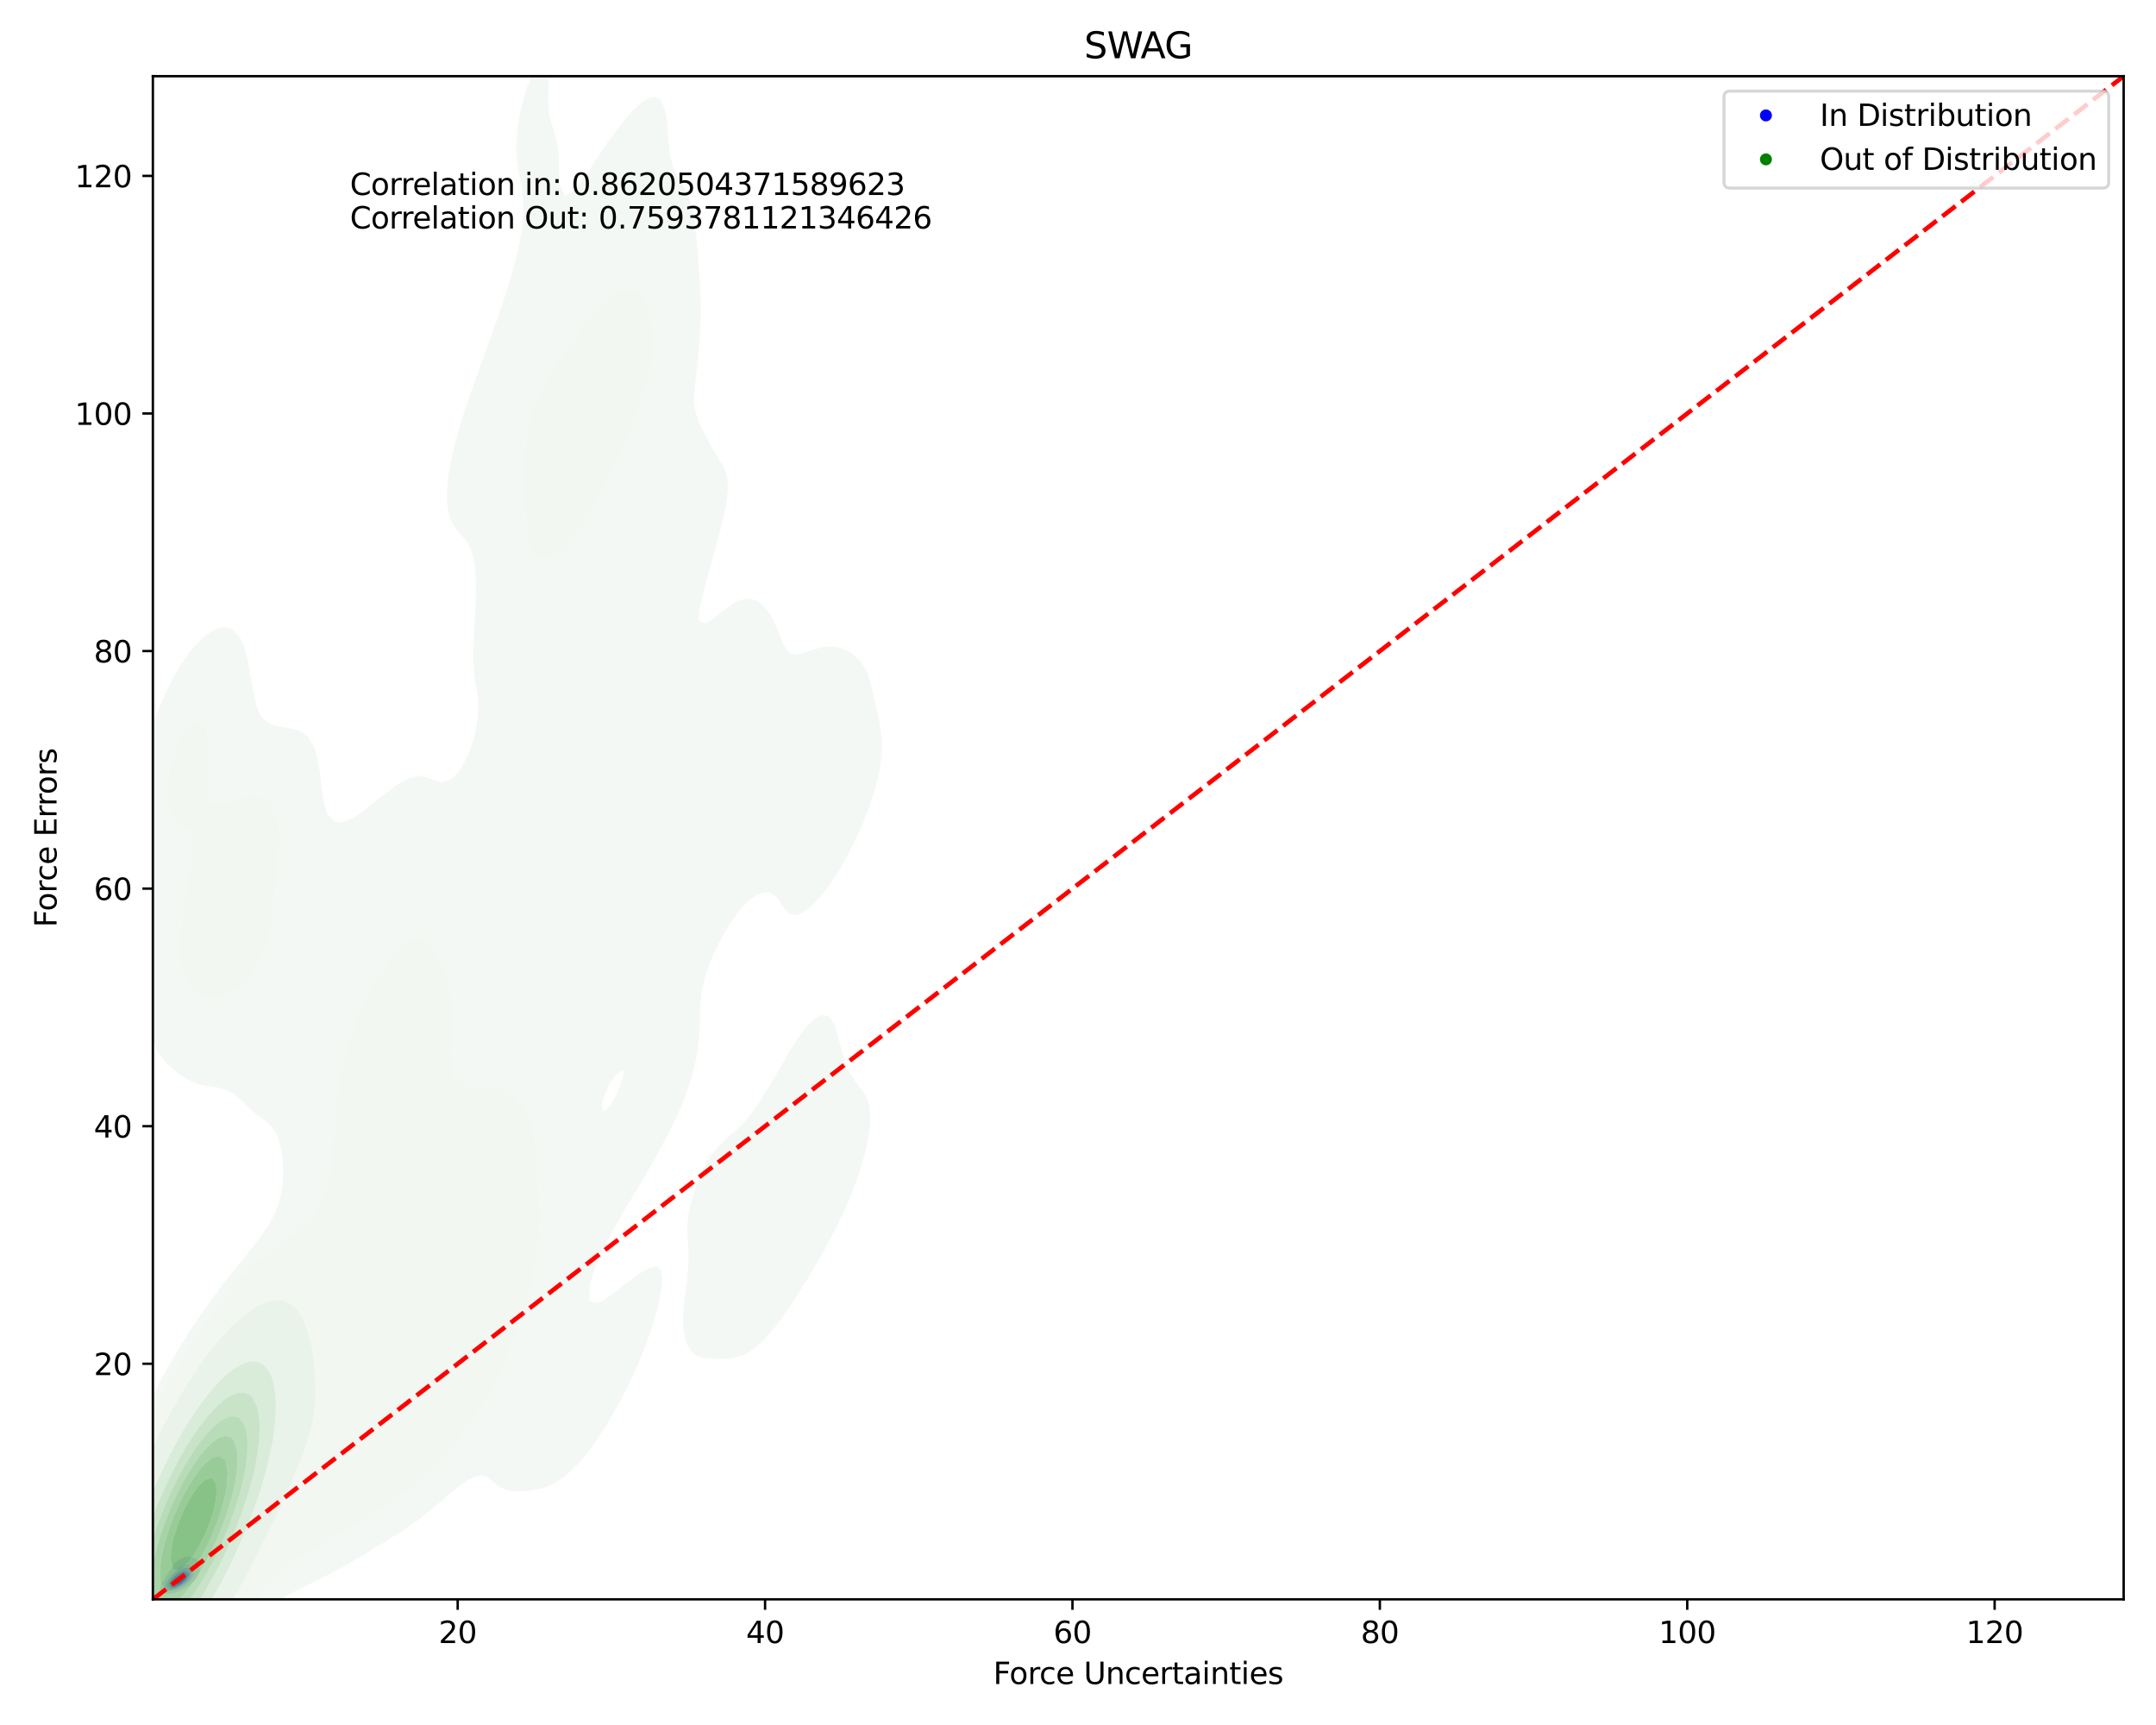 <?xml version="1.0" encoding="utf-8" standalone="no"?>
<!DOCTYPE svg PUBLIC "-//W3C//DTD SVG 1.1//EN"
  "http://www.w3.org/Graphics/SVG/1.1/DTD/svg11.dtd">
<svg xmlns:xlink="http://www.w3.org/1999/xlink" width="720pt" height="576pt" viewBox="0 0 720 576" xmlns="http://www.w3.org/2000/svg" version="1.1">
 <defs>
  <style type="text/css">*{stroke-linejoin: round; stroke-linecap: butt}</style>
 </defs>
 <g id="figure_1">
  <g id="patch_1">
   <path d="M 0 576 
L 720 576 
L 720 0 
L 0 0 
z
" style="fill: #ffffff"/>
  </g>
  <g id="axes_1">
   <g id="patch_2">
    <path d="M 51.05 534.04 
L 709.2 534.04 
L 709.2 25.44 
L 51.05 25.44 
z
" style="fill: #ffffff"/>
   </g>
   <g id="QuadContourSet_1">
    <path d="M 54.727 532.013 
L 55.89 532.226 
L 57.054 532.165 
L 58.217 531.897 
L 58.781 531.645 
L 59.38 531.518 
L 60.544 531.003 
L 60.766 530.88 
L 61.707 530.472 
L 62.285 530.114 
L 62.87 529.715 
L 63.407 529.349 
L 64.034 528.714 
L 64.209 528.583 
L 65.015 527.818 
L 65.197 527.476 
L 65.64 527.052 
L 66.11 526.287 
L 66.344 525.521 
L 66.361 525.434 
L 66.693 524.756 
L 66.734 523.99 
L 66.606 523.225 
L 66.469 522.46 
L 66.361 522.208 
L 66.222 521.694 
L 66.033 520.929 
L 65.197 520.245 
L 64.825 520.163 
L 64.034 519.951 
L 62.87 519.777 
L 61.707 519.911 
L 61.232 520.163 
L 60.544 520.421 
L 59.765 520.929 
L 59.38 521.164 
L 58.697 521.694 
L 58.217 522.199 
L 57.955 522.46 
L 57.527 523.225 
L 57.141 523.99 
L 57.054 524.116 
L 56.443 524.756 
L 55.987 525.521 
L 55.89 525.711 
L 55.375 526.287 
L 54.923 527.052 
L 54.727 527.524 
L 54.463 527.818 
L 53.925 528.583 
L 53.671 529.349 
L 53.564 530.114 
L 53.61 530.88 
L 54.089 531.645 
z
M 55.522 530.88 
L 54.967 530.114 
L 54.95 529.349 
L 55.172 528.583 
L 55.664 527.818 
L 55.89 527.566 
L 56.169 527.052 
L 56.787 526.287 
L 57.054 526.012 
L 57.418 525.521 
L 58.217 524.774 
L 58.236 524.756 
L 59.05 523.99 
L 59.38 523.723 
L 60.178 523.225 
L 60.544 522.979 
L 61.707 522.54 
L 62.42 522.46 
L 62.87 522.379 
L 63.12 522.46 
L 64.034 523.066 
L 64.145 523.225 
L 64.721 523.99 
L 64.935 524.756 
L 64.936 525.521 
L 64.725 526.287 
L 64.271 527.052 
L 64.034 527.297 
L 63.734 527.818 
L 62.87 528.583 
L 62.87 528.583 
L 61.996 529.349 
L 61.707 529.541 
L 60.682 530.114 
L 60.544 530.194 
L 59.38 530.732 
L 58.75 530.88 
L 58.217 531.089 
L 57.054 531.279 
L 55.89 531.089 
z
" clip-path="url(#p8a90f69489)" style="fill: #e5e5f3"/>
    <path d="M 55.89 531.089 
L 57.054 531.279 
L 58.217 531.089 
L 58.75 530.88 
L 59.38 530.732 
L 60.544 530.194 
L 60.682 530.114 
L 61.707 529.541 
L 61.996 529.349 
L 62.87 528.583 
L 62.87 528.583 
L 63.734 527.818 
L 64.034 527.297 
L 64.271 527.052 
L 64.725 526.287 
L 64.936 525.521 
L 64.935 524.756 
L 64.721 523.99 
L 64.145 523.225 
L 64.034 523.066 
L 63.12 522.46 
L 62.87 522.379 
L 62.42 522.46 
L 61.707 522.54 
L 60.544 522.979 
L 60.178 523.225 
L 59.38 523.723 
L 59.05 523.99 
L 58.236 524.756 
L 58.217 524.774 
L 57.418 525.521 
L 57.054 526.012 
L 56.787 526.287 
L 56.169 527.052 
L 55.89 527.566 
L 55.664 527.818 
L 55.172 528.583 
L 54.95 529.349 
L 54.967 530.114 
L 55.522 530.88 
z
M 55.839 530.114 
L 55.614 529.349 
L 55.89 528.583 
L 55.89 528.583 
L 56.226 527.818 
L 56.79 527.052 
L 57.054 526.776 
L 57.43 526.287 
L 58.217 525.537 
L 58.235 525.521 
L 59.066 524.756 
L 59.38 524.502 
L 60.238 523.99 
L 60.544 523.796 
L 61.707 523.421 
L 62.87 523.61 
L 63.355 523.99 
L 63.984 524.756 
L 64.034 525.024 
L 64.125 525.521 
L 64.034 525.832 
L 63.961 526.287 
L 63.663 527.052 
L 63.094 527.818 
L 62.87 528.016 
L 62.376 528.583 
L 61.707 529.081 
L 61.33 529.349 
L 60.544 529.831 
L 59.861 530.114 
L 59.38 530.352 
L 58.217 530.681 
L 57.054 530.756 
L 55.89 530.168 
z
" clip-path="url(#p8a90f69489)" style="fill: #cecef4"/>
    <path d="M 55.89 530.168 
L 57.054 530.756 
L 58.217 530.681 
L 59.38 530.352 
L 59.861 530.114 
L 60.544 529.831 
L 61.33 529.349 
L 61.707 529.081 
L 62.376 528.583 
L 62.87 528.016 
L 63.094 527.818 
L 63.663 527.052 
L 63.961 526.287 
L 64.034 525.832 
L 64.125 525.521 
L 64.034 525.024 
L 63.984 524.756 
L 63.355 523.99 
L 62.87 523.61 
L 61.707 523.421 
L 60.544 523.796 
L 60.238 523.99 
L 59.38 524.502 
L 59.066 524.756 
L 58.235 525.521 
L 58.217 525.537 
L 57.43 526.287 
L 57.054 526.776 
L 56.79 527.052 
L 56.226 527.818 
L 55.89 528.583 
L 55.89 528.583 
L 55.614 529.349 
L 55.839 530.114 
z
M 56.898 530.114 
L 56.328 529.349 
L 56.4 528.583 
L 56.808 527.818 
L 57.054 527.527 
L 57.383 527.052 
L 58.105 526.287 
L 58.217 526.18 
L 58.97 525.521 
L 59.38 525.187 
L 60.203 524.756 
L 60.544 524.548 
L 61.707 524.336 
L 62.863 524.756 
L 62.87 524.76 
L 63.372 525.521 
L 63.36 526.287 
L 63.019 527.052 
L 62.87 527.234 
L 62.523 527.818 
L 61.707 528.583 
L 61.707 528.583 
L 60.627 529.349 
L 60.544 529.4 
L 59.38 529.954 
L 58.726 530.114 
L 58.217 530.281 
L 57.054 530.197 
z
" clip-path="url(#p8a90f69489)" style="fill: #b3b3f6"/>
    <path d="M 57.054 530.197 
L 58.217 530.281 
L 58.726 530.114 
L 59.38 529.954 
L 60.544 529.4 
L 60.627 529.349 
L 61.707 528.583 
L 61.707 528.583 
L 62.523 527.818 
L 62.87 527.234 
L 63.019 527.052 
L 63.36 526.287 
L 63.372 525.521 
L 62.87 524.76 
L 62.863 524.756 
L 61.707 524.336 
L 60.544 524.548 
L 60.203 524.756 
L 59.38 525.187 
L 58.97 525.521 
L 58.217 526.18 
L 58.105 526.287 
L 57.383 527.052 
L 57.054 527.527 
L 56.808 527.818 
L 56.4 528.583 
L 56.328 529.349 
L 56.898 530.114 
z
M 56.657 529.349 
L 56.666 528.583 
L 57.054 527.907 
L 57.095 527.818 
L 57.633 527.052 
L 58.217 526.46 
L 58.415 526.287 
L 59.354 525.521 
L 59.38 525.5 
L 60.544 524.876 
L 61.707 524.756 
L 62.87 525.332 
L 62.995 525.521 
L 63.046 526.287 
L 62.87 526.669 
L 62.744 527.052 
L 62.278 527.818 
L 61.707 528.353 
L 61.47 528.583 
L 60.544 529.222 
L 60.297 529.349 
L 59.38 529.797 
L 58.217 530.075 
L 57.054 529.828 
z
" clip-path="url(#p8a90f69489)" style="fill: #9c9cf7"/>
    <path d="M 57.054 529.828 
L 58.217 530.075 
L 59.38 529.797 
L 60.297 529.349 
L 60.544 529.222 
L 61.47 528.583 
L 61.707 528.353 
L 62.278 527.818 
L 62.744 527.052 
L 62.87 526.669 
L 63.046 526.287 
L 62.995 525.521 
L 62.87 525.332 
L 61.707 524.756 
L 60.544 524.876 
L 59.38 525.5 
L 59.354 525.521 
L 58.415 526.287 
L 58.217 526.46 
L 57.633 527.052 
L 57.095 527.818 
L 57.054 527.907 
L 56.666 528.583 
L 56.657 529.349 
z
M 57.568 529.349 
L 57.278 528.583 
L 57.592 527.818 
L 58.216 527.052 
L 58.217 527.051 
L 59.089 526.287 
L 59.38 526.051 
L 60.544 525.524 
L 60.631 525.521 
L 61.707 525.481 
L 61.777 525.521 
L 62.375 526.287 
L 62.219 527.052 
L 61.707 527.818 
L 61.707 527.818 
L 60.918 528.583 
L 60.544 528.841 
L 59.553 529.349 
L 59.38 529.433 
L 58.217 529.624 
z
" clip-path="url(#p8a90f69489)" style="fill: #8080f8"/>
    <path d="M 58.217 529.624 
L 59.38 529.433 
L 59.553 529.349 
L 60.544 528.841 
L 60.918 528.583 
L 61.707 527.818 
L 61.707 527.818 
L 62.219 527.052 
L 62.375 526.287 
L 61.777 525.521 
L 61.707 525.481 
L 60.631 525.521 
L 60.544 525.524 
L 59.38 526.051 
L 59.089 526.287 
L 58.217 527.051 
L 58.216 527.052 
L 57.592 527.818 
L 57.278 528.583 
L 57.568 529.349 
z
M 57.645 528.583 
L 57.896 527.818 
L 58.217 527.424 
L 58.572 527.052 
L 59.38 526.375 
L 59.585 526.287 
L 60.544 525.845 
L 61.707 525.961 
L 61.976 526.287 
L 61.897 527.052 
L 61.707 527.337 
L 61.384 527.818 
L 60.58 528.583 
L 60.544 528.608 
L 59.38 529.192 
L 58.217 529.349 
z
" clip-path="url(#p8a90f69489)" style="fill: #6161fa"/>
    <path d="M 58.217 529.349 
L 59.38 529.192 
L 60.544 528.608 
L 60.58 528.583 
L 61.384 527.818 
L 61.707 527.337 
L 61.897 527.052 
L 61.976 526.287 
L 61.707 525.961 
L 60.544 525.845 
L 59.585 526.287 
L 59.38 526.375 
L 58.572 527.052 
L 58.217 527.424 
L 57.896 527.818 
L 57.645 528.583 
z
M 58.149 528.583 
L 58.217 528.304 
L 58.36 527.818 
L 59.062 527.052 
L 59.38 526.785 
L 60.544 526.287 
L 61.361 527.052 
L 60.939 527.818 
L 60.544 528.193 
L 59.902 528.583 
L 59.38 528.844 
L 58.217 528.674 
z
" clip-path="url(#p8a90f69489)" style="fill: #4545fb"/>
    <path d="M 58.217 528.674 
L 59.38 528.844 
L 59.902 528.583 
L 60.544 528.193 
L 60.939 527.818 
L 61.361 527.052 
L 60.544 526.287 
L 59.38 526.785 
L 59.062 527.052 
L 58.36 527.818 
L 58.217 528.304 
L 58.149 528.583 
z
M 58.819 527.818 
L 59.38 527.127 
L 59.546 527.052 
L 60.544 526.713 
L 60.906 527.052 
L 60.605 527.818 
L 60.544 527.876 
L 59.38 528.583 
z
" clip-path="url(#p8a90f69489)" style="fill: #2929fd"/>
    <path d="M 59.38 528.583 
L 60.544 527.876 
L 60.605 527.818 
L 60.906 527.052 
L 60.544 526.713 
L 59.546 527.052 
L 59.38 527.127 
L 58.819 527.818 
z
" clip-path="url(#p8a90f69489)" style="fill: #0e0efe"/>
   </g>
   <g id="QuadContourSet_2">
    <path d="M 23.743 598.078 
L 25.884 599.372 
L 28.025 599.904 
L 30.167 599.959 
L 32.308 599.672 
L 34.449 599.085 
L 36.59 598.168 
L 38.732 596.821 
L 39.052 596.571 
L 40.873 595.577 
L 43.014 593.972 
L 44.077 592.957 
L 45.155 592.208 
L 47.297 590.287 
L 48.153 589.344 
L 49.438 588.269 
L 51.579 585.84 
L 51.668 585.731 
L 53.72 583.739 
L 54.999 582.118 
L 55.862 581.228 
L 57.939 578.504 
L 58.003 578.434 
L 60.144 575.923 
L 60.882 574.891 
L 62.285 573.19 
L 63.62 571.278 
L 64.427 570.253 
L 66.195 567.665 
L 66.568 567.17 
L 68.659 564.051 
L 68.709 563.983 
L 70.85 560.966 
L 71.204 560.438 
L 72.991 557.91 
L 73.72 556.825 
L 75.133 554.803 
L 76.213 553.212 
L 77.274 551.69 
L 78.72 549.598 
L 79.415 548.613 
L 81.288 545.985 
L 81.556 545.614 
L 83.698 542.932 
L 84.19 542.372 
L 85.839 540.602 
L 87.587 538.759 
L 87.98 538.369 
L 90.121 536.631 
L 92.015 535.145 
L 92.263 534.971 
L 94.404 533.719 
L 96.545 532.47 
L 98.173 531.532 
L 98.686 531.276 
L 100.828 530.251 
L 102.969 529.171 
L 105.11 528.023 
L 105.304 527.919 
L 107.251 527.014 
L 109.393 525.942 
L 111.534 524.773 
L 112.344 524.306 
L 113.675 523.638 
L 115.816 522.486 
L 117.958 521.215 
L 118.794 520.692 
L 120.099 519.976 
L 122.24 518.73 
L 124.381 517.368 
L 124.829 517.079 
L 126.523 516.111 
L 128.664 514.809 
L 130.7 513.466 
L 130.805 513.404 
L 132.946 512.132 
L 135.088 510.719 
L 136.301 509.852 
L 137.229 509.253 
L 139.37 507.755 
L 141.287 506.239 
L 141.511 506.076 
L 143.653 504.441 
L 145.754 502.626 
L 145.794 502.593 
L 147.935 500.855 
L 150 499.013 
L 150.076 498.947 
L 152.218 497.239 
L 154.359 495.474 
L 154.477 495.399 
L 156.5 494.094 
L 158.641 493.012 
L 160.783 492.596 
L 162.924 493.331 
L 165.065 495.15 
L 165.342 495.399 
L 167.206 496.762 
L 169.348 497.655 
L 171.489 497.989 
L 173.63 498 
L 175.771 497.846 
L 177.913 497.585 
L 180.054 497.194 
L 182.195 496.604 
L 184.336 495.745 
L 184.943 495.399 
L 186.478 494.527 
L 188.619 492.992 
L 190.004 491.786 
L 190.76 491.125 
L 192.901 488.954 
L 193.585 488.173 
L 195.043 486.476 
L 196.559 484.56 
L 197.184 483.739 
L 199.196 480.946 
L 199.325 480.757 
L 201.466 477.523 
L 201.592 477.333 
L 203.607 474.042 
L 203.811 473.72 
L 205.749 470.324 
L 205.88 470.107 
L 207.822 466.493 
L 207.89 466.349 
L 209.671 462.88 
L 210.031 462.066 
L 211.419 459.267 
L 212.172 457.461 
L 213.053 455.654 
L 214.314 452.491 
L 214.535 452.04 
L 215.951 448.427 
L 216.455 446.81 
L 217.255 444.814 
L 218.351 441.201 
L 218.596 440.143 
L 219.407 437.587 
L 220.221 433.974 
L 220.737 430.837 
L 220.857 430.361 
L 221.206 426.748 
L 220.737 424.18 
L 219.841 423.134 
L 218.596 422.832 
L 217.79 423.134 
L 216.455 423.54 
L 214.314 424.741 
L 212.172 426.165 
L 211.46 426.748 
L 210.031 427.769 
L 207.89 429.437 
L 206.794 430.361 
L 205.749 431.151 
L 203.607 432.725 
L 201.868 433.974 
L 201.466 434.236 
L 199.325 435.019 
L 197.184 434.434 
L 196.918 433.974 
L 196.796 430.361 
L 197.184 428.604 
L 197.602 426.748 
L 198.816 423.134 
L 199.325 421.909 
L 200.326 419.521 
L 201.466 417.122 
L 202.038 415.908 
L 203.607 412.918 
L 203.927 412.294 
L 205.749 409.044 
L 205.945 408.681 
L 207.89 405.344 
L 208.044 405.068 
L 210.031 401.718 
L 210.182 401.455 
L 212.172 398.108 
L 212.327 397.841 
L 214.314 394.476 
L 214.458 394.228 
L 216.455 390.792 
L 216.558 390.615 
L 218.596 387.026 
L 218.611 387.002 
L 220.621 383.388 
L 220.737 383.168 
L 222.566 379.775 
L 222.879 379.148 
L 224.421 376.162 
L 225.02 374.866 
L 226.152 372.549 
L 227.161 370.157 
L 227.715 368.935 
L 229.104 365.322 
L 229.302 364.726 
L 230.39 361.709 
L 231.413 358.096 
L 231.444 357.959 
L 232.314 354.482 
L 232.952 350.869 
L 233.376 347.256 
L 233.585 344.17 
L 233.623 343.643 
L 233.751 340.029 
L 233.877 336.416 
L 234.156 332.803 
L 234.728 329.19 
L 235.681 325.576 
L 235.726 325.458 
L 236.914 321.963 
L 237.867 319.749 
L 238.438 318.35 
L 240.009 315.097 
L 240.182 314.737 
L 242.15 311.124 
L 242.15 311.123 
L 244.291 307.689 
L 244.414 307.51 
L 246.432 304.739 
L 247.142 303.897 
L 248.574 302.256 
L 250.669 300.283 
L 250.715 300.241 
L 252.856 298.842 
L 254.997 298.04 
L 257.139 298.08 
L 259.28 299.46 
L 259.935 300.283 
L 261.421 302.662 
L 262.329 303.897 
L 263.562 305.141 
L 265.704 305.606 
L 267.845 304.897 
L 269.288 303.897 
L 269.986 303.457 
L 272.127 301.509 
L 273.194 300.283 
L 274.269 299.128 
L 276.172 296.67 
L 276.41 296.377 
L 278.551 293.28 
L 278.687 293.057 
L 280.692 289.836 
L 280.913 289.444 
L 282.834 286.044 
L 282.945 285.83 
L 284.805 282.217 
L 284.975 281.876 
L 286.519 278.604 
L 287.116 277.269 
L 288.108 274.991 
L 289.257 272.153 
L 289.571 271.377 
L 290.875 267.764 
L 291.399 266.122 
L 292.037 264.151 
L 293.015 260.538 
L 293.54 258.103 
L 293.801 256.924 
L 294.31 253.311 
L 294.528 249.698 
L 294.404 246.085 
L 293.946 242.471 
L 293.54 240.259 
L 293.218 238.858 
L 292.383 235.245 
L 291.62 231.632 
L 291.399 230.561 
L 290.765 228.018 
L 289.582 224.405 
L 289.257 223.731 
L 287.386 220.792 
L 287.116 220.499 
L 284.975 218.602 
L 282.834 217.189 
L 282.812 217.179 
L 280.692 216.342 
L 278.551 215.906 
L 276.41 215.868 
L 274.269 216.176 
L 272.127 216.756 
L 270.87 217.179 
L 269.986 217.486 
L 267.845 218.178 
L 265.704 218.559 
L 263.562 217.943 
L 262.946 217.179 
L 261.421 214.781 
L 261.012 213.565 
L 259.572 209.952 
L 259.28 209.386 
L 257.875 206.339 
L 257.139 205.149 
L 255.383 202.726 
L 254.997 202.286 
L 252.856 200.616 
L 250.715 199.91 
L 248.574 199.99 
L 246.432 200.679 
L 244.291 201.89 
L 243.172 202.726 
L 242.15 203.425 
L 240.009 205.083 
L 238.517 206.339 
L 237.867 206.87 
L 235.726 208.146 
L 233.585 207.401 
L 233.389 206.339 
L 233.585 204.559 
L 233.802 202.726 
L 234.621 199.112 
L 235.47 195.499 
L 235.726 194.543 
L 236.478 191.886 
L 237.467 188.272 
L 237.867 186.812 
L 238.497 184.659 
L 239.494 181.046 
L 240.009 179.055 
L 240.464 177.433 
L 241.367 173.819 
L 242.15 170.248 
L 242.16 170.206 
L 242.791 166.593 
L 243.123 162.98 
L 242.905 159.366 
L 242.15 156.997 
L 241.667 155.753 
L 240.009 153.089 
L 239.448 152.14 
L 237.867 149.596 
L 237.261 148.527 
L 235.726 145.636 
L 235.322 144.913 
L 233.585 141.401 
L 233.532 141.3 
L 232.278 137.687 
L 231.852 134.074 
L 231.971 130.46 
L 232.325 126.847 
L 232.734 123.234 
L 233.115 119.621 
L 233.439 116.007 
L 233.585 114.037 
L 233.721 112.394 
L 233.933 108.781 
L 234.035 105.168 
L 234.028 101.554 
L 233.917 97.941 
L 233.716 94.328 
L 233.585 92.532 
L 233.462 90.715 
L 233.189 87.101 
L 232.912 83.488 
L 232.635 79.875 
L 232.319 76.261 
L 231.886 72.648 
L 231.444 70.207 
L 231.186 69.035 
L 229.971 65.422 
L 229.302 63.978 
L 228.056 61.808 
L 227.161 60.312 
L 225.904 58.195 
L 225.02 56.193 
L 224.432 54.582 
L 223.667 50.969 
L 223.276 47.355 
L 223.025 43.742 
L 222.879 41.915 
L 222.707 40.129 
L 222.019 36.516 
L 220.737 33.511 
L 219.906 32.902 
L 218.596 32.326 
L 216.455 32.799 
L 216.3 32.902 
L 214.314 34.174 
L 212.172 36.037 
L 211.719 36.516 
L 210.031 38.305 
L 208.49 40.129 
L 207.89 40.858 
L 205.749 43.639 
L 205.668 43.742 
L 203.607 46.592 
L 203.036 47.355 
L 201.466 49.693 
L 200.544 50.969 
L 199.325 52.897 
L 198.126 54.582 
L 197.184 56.138 
L 195.707 58.195 
L 195.043 59.31 
L 193.169 61.808 
L 192.901 62.244 
L 190.76 64.48 
L 188.619 65.403 
L 187.003 61.808 
L 186.724 58.195 
L 186.649 54.582 
L 186.515 50.969 
L 186.478 50.562 
L 185.98 47.355 
L 184.981 43.742 
L 184.336 41.584 
L 183.821 40.129 
L 183.201 36.516 
L 183.108 32.902 
L 183.211 29.289 
L 183.244 25.676 
L 182.751 22.063 
L 182.195 21.047 
L 180.054 21.475 
L 179.651 22.063 
L 177.913 24.627 
L 177.462 25.676 
L 175.897 29.289 
L 175.771 29.596 
L 174.912 32.902 
L 173.9 36.516 
L 173.63 37.616 
L 173.227 40.129 
L 172.765 43.742 
L 172.449 47.355 
L 172.402 50.969 
L 172.723 54.582 
L 173.337 58.195 
L 173.63 59.713 
L 174.049 61.808 
L 174.544 65.422 
L 174.742 69.035 
L 174.662 72.648 
L 174.314 76.261 
L 173.689 79.875 
L 173.63 80.096 
L 172.992 83.488 
L 172.11 87.101 
L 171.489 89.094 
L 171.101 90.715 
L 170.049 94.328 
L 169.348 96.346 
L 168.9 97.941 
L 167.719 101.554 
L 167.206 102.917 
L 166.495 105.168 
L 165.218 108.781 
L 165.065 109.165 
L 163.948 112.394 
L 162.924 115.141 
L 162.634 116.007 
L 161.327 119.621 
L 160.783 121.047 
L 160.014 123.234 
L 158.715 126.847 
L 158.641 127.043 
L 157.437 130.46 
L 156.5 133.16 
L 156.193 134.074 
L 154.998 137.687 
L 154.359 139.706 
L 153.859 141.3 
L 152.799 144.913 
L 152.218 147.076 
L 151.822 148.527 
L 150.959 152.14 
L 150.222 155.753 
L 150.076 156.692 
L 149.647 159.366 
L 149.288 162.98 
L 149.208 166.593 
L 149.538 170.206 
L 150.076 172.417 
L 150.597 173.819 
L 152.218 176.529 
L 152.987 177.433 
L 154.359 178.991 
L 155.991 181.046 
L 156.5 181.896 
L 157.647 184.659 
L 158.494 188.272 
L 158.641 189.533 
L 158.858 191.886 
L 158.97 195.499 
L 158.929 199.112 
L 158.783 202.726 
L 158.641 205.201 
L 158.57 206.339 
L 158.332 209.952 
L 158.119 213.565 
L 157.983 217.179 
L 157.99 220.792 
L 158.227 224.405 
L 158.641 227.322 
L 158.762 228.018 
L 159.404 231.632 
L 159.753 235.245 
L 159.639 238.858 
L 159.149 242.471 
L 158.641 244.894 
L 158.336 246.085 
L 157.168 249.698 
L 156.5 251.535 
L 155.667 253.311 
L 154.359 255.859 
L 153.6 256.924 
L 152.218 258.702 
L 150.076 260.487 
L 149.921 260.538 
L 147.935 261.123 
L 145.794 260.857 
L 145.009 260.538 
L 143.653 259.969 
L 141.511 259.26 
L 139.37 259.165 
L 137.229 259.642 
L 135.111 260.538 
L 135.088 260.547 
L 132.946 261.816 
L 130.805 263.284 
L 129.708 264.151 
L 128.664 264.929 
L 126.523 266.658 
L 125.206 267.764 
L 124.381 268.427 
L 122.24 270.134 
L 120.588 271.377 
L 120.099 271.735 
L 117.958 273.077 
L 115.816 274.095 
L 113.675 274.591 
L 111.534 274.149 
L 109.393 271.827 
L 109.199 271.377 
L 108.166 267.764 
L 107.544 264.151 
L 107.251 261.904 
L 107.109 260.538 
L 106.685 256.924 
L 106.065 253.311 
L 105.11 249.943 
L 105.024 249.698 
L 102.969 246.149 
L 102.909 246.085 
L 100.828 244.453 
L 98.686 243.577 
L 96.545 243.116 
L 94.404 242.811 
L 92.395 242.471 
L 92.263 242.445 
L 90.121 241.666 
L 87.98 240.05 
L 87.096 238.858 
L 85.839 236.166 
L 85.542 235.245 
L 84.72 231.632 
L 84.087 228.018 
L 83.698 225.641 
L 83.502 224.405 
L 82.842 220.792 
L 81.951 217.179 
L 81.556 215.979 
L 80.512 213.565 
L 79.415 211.8 
L 77.274 209.97 
L 77.211 209.952 
L 75.133 209.44 
L 72.991 209.741 
L 72.537 209.952 
L 70.85 210.66 
L 68.709 212.09 
L 67.103 213.565 
L 66.568 214.025 
L 64.427 216.368 
L 63.815 217.179 
L 62.285 219.148 
L 61.201 220.792 
L 60.144 222.382 
L 58.962 224.405 
L 58.003 226.071 
L 56.984 228.018 
L 55.862 230.245 
L 55.206 231.632 
L 53.72 234.97 
L 53.602 235.245 
L 52.114 238.858 
L 51.579 240.267 
L 50.746 242.471 
L 49.521 246.085 
L 49.438 246.347 
L 48.353 249.698 
L 47.337 253.311 
L 47.297 253.471 
L 46.37 256.924 
L 45.544 260.538 
L 45.155 262.515 
L 44.808 264.151 
L 44.175 267.764 
L 43.674 271.377 
L 43.299 274.991 
L 43.055 278.604 
L 43.014 280.216 
L 42.958 282.217 
L 43.014 284.818 
L 43.037 285.83 
L 43.332 289.444 
L 43.896 293.057 
L 44.77 296.67 
L 45.155 297.941 
L 45.954 300.283 
L 47.185 303.897 
L 47.297 304.294 
L 48.057 307.51 
L 48.545 311.123 
L 48.753 314.737 
L 48.794 318.35 
L 48.761 321.963 
L 48.72 325.576 
L 48.719 329.19 
L 48.8 332.803 
L 49 336.416 
L 49.366 340.029 
L 49.438 340.498 
L 49.967 343.643 
L 50.927 347.256 
L 51.579 348.985 
L 52.495 350.869 
L 53.72 352.843 
L 55.082 354.482 
L 55.862 355.341 
L 58.003 357.273 
L 59.084 358.096 
L 60.144 358.922 
L 62.285 360.315 
L 64.427 361.368 
L 65.441 361.709 
L 66.568 362.096 
L 68.709 362.56 
L 70.85 362.877 
L 72.991 363.221 
L 75.133 363.789 
L 77.274 364.779 
L 78.074 365.322 
L 79.415 366.389 
L 81.556 368.411 
L 82.104 368.935 
L 83.698 370.452 
L 85.839 372.224 
L 86.276 372.549 
L 87.98 373.845 
L 90.121 375.642 
L 90.6 376.162 
L 92.263 378.552 
L 92.82 379.775 
L 93.867 383.388 
L 94.404 387.002 
L 94.404 387.002 
L 94.57 390.615 
L 94.47 394.228 
L 94.404 394.773 
L 94.027 397.841 
L 93.171 401.455 
L 92.263 403.838 
L 91.821 405.068 
L 90.121 408.271 
L 89.924 408.681 
L 87.98 411.526 
L 87.525 412.294 
L 85.839 414.36 
L 84.785 415.908 
L 83.698 417.103 
L 81.912 419.521 
L 81.556 419.892 
L 79.415 422.513 
L 78.976 423.134 
L 77.274 425.067 
L 76.064 426.748 
L 75.133 427.815 
L 73.305 430.361 
L 72.991 430.73 
L 70.85 433.647 
L 70.63 433.974 
L 68.709 436.502 
L 67.992 437.587 
L 66.568 439.544 
L 65.498 441.201 
L 64.427 442.744 
L 63.124 444.814 
L 62.285 446.085 
L 60.851 448.427 
L 60.144 449.555 
L 58.663 452.04 
L 58.003 453.15 
L 56.552 455.654 
L 55.862 456.877 
L 54.514 459.267 
L 53.72 460.746 
L 52.549 462.88 
L 51.579 464.784 
L 50.665 466.493 
L 49.438 469.027 
L 48.875 470.107 
L 47.297 473.534 
L 47.202 473.72 
L 45.43 477.333 
L 45.155 477.97 
L 43.701 480.946 
L 43.014 482.625 
L 42.092 484.56 
L 40.873 487.686 
L 40.646 488.173 
L 39.085 491.786 
L 38.732 492.76 
L 37.557 495.399 
L 36.59 498.197 
L 36.236 499.013 
L 34.831 502.626 
L 34.449 503.819 
L 33.447 506.239 
L 32.333 509.852 
L 32.308 509.936 
L 30.924 513.466 
L 30.167 516.16 
L 29.815 517.079 
L 28.591 520.692 
L 28.025 522.89 
L 27.516 524.306 
L 26.417 527.919 
L 25.884 530.201 
L 25.437 531.532 
L 24.403 535.145 
L 23.743 538.3 
L 23.601 538.759 
L 22.587 542.372 
L 21.854 545.985 
L 21.602 547.472 
L 21.051 549.598 
L 20.301 553.212 
L 19.739 556.825 
L 19.46 559.061 
L 19.19 560.438 
L 18.627 564.051 
L 18.224 567.665 
L 17.952 571.278 
L 17.8 574.891 
L 17.778 578.504 
L 17.92 582.118 
L 18.292 585.731 
L 19.021 589.344 
L 19.46 590.771 
L 20.207 592.957 
L 21.602 595.59 
L 22.359 596.571 
z
M 28.53 592.957 
L 28.025 592.779 
L 25.884 591.198 
L 24.507 589.344 
L 23.743 587.966 
L 22.807 585.731 
L 21.894 582.118 
L 21.602 579.971 
L 21.385 578.504 
L 21.122 574.891 
L 21.09 571.278 
L 21.245 567.665 
L 21.575 564.051 
L 21.602 563.854 
L 21.9 560.438 
L 22.326 556.825 
L 22.893 553.212 
L 23.655 549.598 
L 23.743 549.238 
L 24.272 545.985 
L 25.035 542.372 
L 25.884 539.307 
L 25.989 538.759 
L 26.764 535.145 
L 27.832 531.532 
L 28.025 530.942 
L 28.73 527.919 
L 29.87 524.306 
L 30.167 523.468 
L 30.885 520.692 
L 32.156 517.079 
L 32.308 516.678 
L 33.222 513.466 
L 34.449 510.311 
L 34.586 509.852 
L 35.772 506.239 
L 36.59 504.254 
L 37.122 502.626 
L 38.611 499.013 
L 38.732 498.736 
L 39.912 495.399 
L 40.873 493.245 
L 41.416 491.786 
L 43.014 488.297 
L 43.063 488.173 
L 44.54 484.56 
L 45.155 483.278 
L 46.139 480.946 
L 47.297 478.6 
L 47.86 477.333 
L 49.438 474.222 
L 49.673 473.72 
L 51.546 470.107 
L 51.579 470.045 
L 53.364 466.493 
L 53.72 465.838 
L 55.287 462.88 
L 55.862 461.854 
L 57.309 459.267 
L 58.003 458.062 
L 59.426 455.654 
L 60.144 454.444 
L 61.644 452.04 
L 62.285 450.994 
L 63.979 448.427 
L 64.427 447.719 
L 66.452 444.814 
L 66.568 444.636 
L 68.709 441.545 
L 68.98 441.201 
L 70.85 438.54 
L 71.643 437.587 
L 72.991 435.732 
L 74.533 433.974 
L 75.133 433.173 
L 77.274 430.713 
L 77.629 430.361 
L 79.415 428.192 
L 80.934 426.748 
L 81.556 426.005 
L 83.698 423.836 
L 84.549 423.134 
L 85.839 421.745 
L 87.98 419.913 
L 88.528 419.521 
L 90.121 417.971 
L 92.263 416.324 
L 92.914 415.908 
L 94.404 414.559 
L 96.545 412.972 
L 97.625 412.294 
L 98.686 411.314 
L 100.828 409.593 
L 102.061 408.681 
L 102.969 407.658 
L 105.11 405.314 
L 105.337 405.068 
L 107.251 401.774 
L 107.431 401.455 
L 108.756 397.841 
L 109.393 395.134 
L 109.609 394.228 
L 110.209 390.615 
L 110.642 387.002 
L 110.987 383.388 
L 111.295 379.775 
L 111.534 376.973 
L 111.606 376.162 
L 111.952 372.549 
L 112.35 368.935 
L 112.814 365.322 
L 113.359 361.709 
L 113.675 359.917 
L 114.005 358.096 
L 114.747 354.482 
L 115.627 350.869 
L 115.816 350.194 
L 116.641 347.256 
L 117.849 343.643 
L 117.958 343.36 
L 119.22 340.029 
L 120.099 338.062 
L 120.828 336.416 
L 122.24 333.619 
L 122.654 332.803 
L 124.381 329.727 
L 124.69 329.19 
L 126.523 326.235 
L 126.951 325.576 
L 128.664 323.078 
L 129.488 321.963 
L 130.805 320.239 
L 132.413 318.35 
L 132.946 317.732 
L 135.088 315.666 
L 136.347 314.737 
L 137.229 314.079 
L 139.37 313.204 
L 141.511 313.25 
L 143.653 314.679 
L 143.701 314.737 
L 145.661 318.35 
L 145.794 318.713 
L 147.062 321.963 
L 147.935 324.441 
L 148.458 325.576 
L 149.869 329.19 
L 150.076 329.943 
L 150.784 332.803 
L 151.096 336.416 
L 151.068 340.029 
L 150.89 343.643 
L 150.685 347.256 
L 150.549 350.869 
L 150.611 354.482 
L 151.112 358.096 
L 152.218 360.895 
L 152.862 361.709 
L 154.359 362.691 
L 156.5 363.117 
L 158.641 363.088 
L 160.783 362.947 
L 162.924 362.914 
L 165.065 363.16 
L 167.206 363.816 
L 169.348 364.949 
L 169.875 365.322 
L 171.489 366.428 
L 173.63 368.365 
L 174.125 368.935 
L 175.771 371.161 
L 176.463 372.549 
L 177.691 376.162 
L 177.913 377.134 
L 178.365 379.775 
L 178.801 383.388 
L 179.132 387.002 
L 179.416 390.615 
L 179.676 394.228 
L 179.91 397.841 
L 180.054 400.632 
L 180.098 401.455 
L 180.209 405.068 
L 180.195 408.681 
L 180.054 411.664 
L 180.027 412.294 
L 179.72 415.908 
L 179.256 419.521 
L 178.631 423.134 
L 177.913 426.408 
L 177.846 426.748 
L 177.005 430.361 
L 176.004 433.974 
L 175.771 434.719 
L 174.953 437.587 
L 173.758 441.201 
L 173.63 441.558 
L 172.539 444.814 
L 171.489 447.545 
L 171.169 448.427 
L 169.724 452.04 
L 169.348 452.895 
L 168.183 455.654 
L 167.206 457.713 
L 166.491 459.267 
L 165.065 462.058 
L 164.652 462.88 
L 162.924 466.017 
L 162.662 466.493 
L 160.783 469.658 
L 160.513 470.107 
L 158.641 473.03 
L 158.188 473.72 
L 156.5 476.165 
L 155.66 477.333 
L 154.359 479.083 
L 152.893 480.946 
L 152.218 481.788 
L 150.076 484.304 
L 149.847 484.56 
L 147.935 486.704 
L 146.494 488.173 
L 145.794 488.898 
L 143.653 490.968 
L 142.737 491.786 
L 141.511 492.917 
L 139.37 494.735 
L 138.539 495.399 
L 137.229 496.494 
L 135.088 498.159 
L 133.922 499.013 
L 132.946 499.769 
L 130.805 501.345 
L 128.922 502.626 
L 128.664 502.814 
L 126.523 504.323 
L 124.381 505.703 
L 123.503 506.239 
L 122.24 507.073 
L 120.099 508.395 
L 117.958 509.62 
L 117.54 509.852 
L 115.816 510.892 
L 113.675 512.121 
L 111.534 513.292 
L 111.22 513.466 
L 109.393 514.564 
L 107.251 515.813 
L 105.11 517.013 
L 104.998 517.079 
L 102.969 518.369 
L 100.828 519.691 
L 99.215 520.692 
L 98.686 521.049 
L 96.545 522.623 
L 94.404 524.218 
L 94.309 524.306 
L 92.263 526.263 
L 90.61 527.919 
L 90.121 528.423 
L 87.98 530.978 
L 87.576 531.532 
L 85.839 533.861 
L 84.948 535.145 
L 83.698 536.907 
L 82.459 538.759 
L 81.556 540.08 
L 80.056 542.372 
L 79.415 543.335 
L 77.695 545.985 
L 77.274 546.628 
L 75.338 549.598 
L 75.133 549.914 
L 72.991 553.176 
L 72.968 553.212 
L 70.85 556.525 
L 70.647 556.825 
L 68.709 559.806 
L 68.262 560.438 
L 66.568 562.991 
L 65.784 564.051 
L 64.427 566.049 
L 63.171 567.665 
L 62.285 568.936 
L 60.369 571.278 
L 60.144 571.591 
L 58.003 574.357 
L 57.513 574.891 
L 55.862 577.031 
L 54.422 578.504 
L 53.72 579.38 
L 51.579 581.632 
L 51.027 582.118 
L 49.438 583.891 
L 47.297 585.658 
L 47.196 585.731 
L 45.155 587.688 
L 43.014 589.146 
L 42.659 589.344 
L 40.873 590.725 
L 38.732 591.914 
L 36.59 592.743 
L 35.735 592.957 
L 34.449 593.43 
L 32.308 593.759 
L 30.167 593.581 
z
M 201.011 368.935 
L 201.466 367.018 
L 202.07 365.322 
L 203.603 361.709 
L 203.607 361.701 
L 205.749 358.903 
L 206.851 358.096 
L 207.89 357.399 
L 208.236 358.096 
L 207.89 359.598 
L 207.299 361.709 
L 205.951 365.322 
L 205.749 365.761 
L 203.94 368.935 
L 203.607 369.527 
L 201.466 371.125 
z
M 67.071 332.803 
L 66.568 332.658 
L 64.427 331.301 
L 62.702 329.19 
L 62.285 328.473 
L 61.233 325.576 
L 60.514 321.963 
L 60.215 318.35 
L 60.197 314.737 
L 60.374 311.123 
L 60.689 307.51 
L 61.107 303.897 
L 61.605 300.283 
L 62.173 296.67 
L 62.285 295.939 
L 62.76 293.057 
L 63.344 289.444 
L 63.911 285.83 
L 64.395 282.217 
L 64.427 279.595 
L 64.443 278.604 
L 64.427 278.534 
L 62.285 275.948 
L 60.144 275.056 
L 60.058 274.991 
L 58.003 273.385 
L 56.899 271.377 
L 55.868 267.764 
L 55.862 267.647 
L 55.746 264.151 
L 55.862 262.623 
L 56.055 260.538 
L 56.745 256.924 
L 57.646 253.311 
L 58.003 252.172 
L 58.959 249.698 
L 60.144 246.895 
L 60.607 246.085 
L 62.285 243.33 
L 63.109 242.471 
L 64.427 241.15 
L 66.568 240.574 
L 68.497 242.471 
L 68.709 242.907 
L 69.436 246.085 
L 69.786 249.698 
L 69.861 253.311 
L 69.775 256.924 
L 69.616 260.538 
L 69.514 264.151 
L 70.077 267.764 
L 70.85 268.529 
L 72.991 268.623 
L 75.133 268.111 
L 76.162 267.764 
L 77.274 267.419 
L 79.415 266.743 
L 81.556 266.213 
L 83.698 265.899 
L 85.839 265.918 
L 87.98 266.475 
L 89.885 267.764 
L 90.121 267.998 
L 91.923 271.377 
L 92.263 272.661 
L 92.707 274.991 
L 92.995 278.604 
L 93.026 282.217 
L 92.895 285.83 
L 92.657 289.444 
L 92.342 293.057 
L 92.263 293.869 
L 91.989 296.67 
L 91.607 300.283 
L 91.175 303.897 
L 90.656 307.51 
L 90.121 310.452 
L 89.996 311.123 
L 89.187 314.737 
L 87.98 318.258 
L 87.947 318.35 
L 86.263 321.963 
L 85.839 322.633 
L 83.817 325.576 
L 83.698 325.715 
L 81.556 328.081 
L 80.353 329.19 
L 79.415 329.955 
L 77.274 331.401 
L 75.133 332.444 
L 73.976 332.803 
L 72.991 333.096 
L 70.85 333.371 
L 68.709 333.251 
z
M 178.096 184.659 
L 177.913 184.406 
L 176.689 181.046 
L 175.966 177.433 
L 175.771 175.781 
L 175.581 173.819 
L 175.358 170.206 
L 175.222 166.593 
L 175.152 162.98 
L 175.137 159.366 
L 175.179 155.753 
L 175.294 152.14 
L 175.521 148.527 
L 175.771 146.22 
L 175.905 144.913 
L 176.486 141.3 
L 177.45 137.687 
L 177.913 136.481 
L 178.767 134.074 
L 180.054 131.408 
L 180.483 130.46 
L 182.195 127.417 
L 182.5 126.847 
L 184.336 123.916 
L 184.749 123.234 
L 186.478 120.685 
L 187.184 119.621 
L 188.619 117.626 
L 189.775 116.007 
L 190.76 114.7 
L 192.51 112.394 
L 192.901 111.893 
L 195.043 109.201 
L 195.391 108.781 
L 197.184 106.622 
L 198.477 105.168 
L 199.325 104.198 
L 201.466 101.975 
L 201.932 101.554 
L 203.607 99.987 
L 205.749 98.337 
L 206.472 97.941 
L 207.89 97.125 
L 210.031 96.537 
L 212.172 96.852 
L 213.6 97.941 
L 214.314 98.667 
L 215.788 101.554 
L 216.455 103.371 
L 216.929 105.168 
L 217.591 108.781 
L 217.911 112.394 
L 217.896 116.007 
L 217.583 119.621 
L 217.022 123.234 
L 216.455 125.823 
L 216.235 126.847 
L 215.254 130.46 
L 214.314 133.453 
L 214.121 134.074 
L 212.851 137.687 
L 212.172 139.443 
L 211.459 141.3 
L 210.031 144.773 
L 209.973 144.913 
L 208.396 148.527 
L 207.89 149.64 
L 206.732 152.14 
L 205.749 154.215 
L 204.994 155.753 
L 203.607 158.553 
L 203.184 159.366 
L 201.466 162.68 
L 201.3 162.98 
L 199.332 166.593 
L 199.325 166.607 
L 197.256 170.206 
L 197.184 170.336 
L 195.043 173.819 
L 195.043 173.819 
L 192.901 177.05 
L 192.604 177.433 
L 190.76 179.959 
L 189.794 181.046 
L 188.619 182.468 
L 186.478 184.474 
L 186.19 184.659 
L 184.336 185.963 
L 182.195 186.712 
L 180.054 186.452 
z
M 233.585 453.114 
L 235.726 453.592 
L 237.867 453.762 
L 240.009 453.783 
L 242.15 453.713 
L 244.291 453.516 
L 246.432 453.091 
L 248.574 452.331 
L 249.086 452.04 
L 250.715 451.133 
L 252.856 449.529 
L 254.032 448.427 
L 254.997 447.536 
L 257.139 445.211 
L 257.458 444.814 
L 259.28 442.57 
L 260.298 441.201 
L 261.421 439.693 
L 262.89 437.587 
L 263.562 436.618 
L 265.315 433.974 
L 265.704 433.381 
L 267.625 430.361 
L 267.845 430.008 
L 269.849 426.748 
L 269.986 426.518 
L 272.003 423.134 
L 272.127 422.917 
L 274.091 419.521 
L 274.269 419.198 
L 276.108 415.908 
L 276.41 415.334 
L 278.045 412.294 
L 278.551 411.282 
L 279.887 408.681 
L 280.692 406.972 
L 281.619 405.068 
L 282.834 402.307 
L 283.223 401.455 
L 284.696 397.841 
L 284.975 397.074 
L 286.047 394.228 
L 287.116 391.016 
L 287.255 390.615 
L 288.321 387.002 
L 289.251 383.388 
L 289.257 383.356 
L 289.988 379.775 
L 290.506 376.162 
L 290.697 372.549 
L 290.306 368.935 
L 289.257 366.128 
L 288.834 365.322 
L 287.116 363.054 
L 286.095 361.709 
L 284.975 360.181 
L 283.764 358.096 
L 282.834 356.049 
L 282.217 354.482 
L 281.114 350.869 
L 280.692 349.139 
L 280.167 347.256 
L 279.151 343.643 
L 278.551 341.904 
L 277.297 340.029 
L 276.41 339.162 
L 274.269 338.997 
L 272.266 340.029 
L 272.127 340.098 
L 269.986 342.127 
L 268.74 343.643 
L 267.845 344.724 
L 266.068 347.256 
L 265.704 347.779 
L 263.757 350.869 
L 263.562 351.184 
L 261.615 354.482 
L 261.421 354.821 
L 259.536 358.096 
L 259.28 358.557 
L 257.443 361.709 
L 257.139 362.257 
L 255.268 365.322 
L 254.997 365.791 
L 252.927 368.935 
L 252.856 369.051 
L 250.715 371.995 
L 250.218 372.549 
L 248.574 374.579 
L 246.984 376.162 
L 246.432 376.786 
L 244.291 378.766 
L 243.072 379.775 
L 242.15 380.661 
L 240.009 382.724 
L 239.402 383.388 
L 237.867 385.318 
L 236.712 387.002 
L 235.726 388.663 
L 234.708 390.615 
L 233.585 393.088 
L 233.112 394.228 
L 231.824 397.841 
L 231.444 399.185 
L 230.803 401.455 
L 230.001 405.068 
L 229.503 408.681 
L 229.512 412.294 
L 229.804 415.908 
L 229.923 419.521 
L 229.783 423.134 
L 229.494 426.748 
L 229.302 428.59 
L 229.046 430.361 
L 228.566 433.974 
L 228.252 437.587 
L 228.14 441.201 
L 228.339 444.814 
L 229.126 448.427 
L 229.302 448.8 
L 231.444 452.031 
L 231.454 452.04 
z
" clip-path="url(#p8a90f69489)" style="fill: #ebf3eb; fill-opacity: 0.5"/>
    <path d="M 30.167 593.581 
L 32.308 593.759 
L 34.449 593.43 
L 35.735 592.957 
L 36.59 592.743 
L 38.732 591.914 
L 40.873 590.725 
L 42.659 589.344 
L 43.014 589.146 
L 45.155 587.688 
L 47.196 585.731 
L 47.297 585.658 
L 49.438 583.891 
L 51.027 582.118 
L 51.579 581.632 
L 53.72 579.38 
L 54.422 578.504 
L 55.862 577.031 
L 57.513 574.891 
L 58.003 574.357 
L 60.144 571.591 
L 60.369 571.278 
L 62.285 568.936 
L 63.171 567.665 
L 64.427 566.049 
L 65.784 564.051 
L 66.568 562.991 
L 68.262 560.438 
L 68.709 559.806 
L 70.647 556.825 
L 70.85 556.525 
L 72.968 553.212 
L 72.991 553.176 
L 75.133 549.914 
L 75.338 549.598 
L 77.274 546.628 
L 77.695 545.985 
L 79.415 543.335 
L 80.056 542.372 
L 81.556 540.08 
L 82.459 538.759 
L 83.698 536.907 
L 84.948 535.145 
L 85.839 533.861 
L 87.576 531.532 
L 87.98 530.978 
L 90.121 528.423 
L 90.61 527.919 
L 92.263 526.263 
L 94.309 524.306 
L 94.404 524.218 
L 96.545 522.623 
L 98.686 521.049 
L 99.215 520.692 
L 100.828 519.691 
L 102.969 518.369 
L 104.998 517.079 
L 105.11 517.013 
L 107.251 515.813 
L 109.393 514.564 
L 111.22 513.466 
L 111.534 513.292 
L 113.675 512.121 
L 115.816 510.892 
L 117.54 509.852 
L 117.958 509.62 
L 120.099 508.395 
L 122.24 507.073 
L 123.503 506.239 
L 124.381 505.703 
L 126.523 504.323 
L 128.664 502.814 
L 128.922 502.626 
L 130.805 501.345 
L 132.946 499.769 
L 133.922 499.013 
L 135.088 498.159 
L 137.229 496.494 
L 138.539 495.399 
L 139.37 494.735 
L 141.511 492.917 
L 142.737 491.786 
L 143.653 490.968 
L 145.794 488.898 
L 146.494 488.173 
L 147.935 486.704 
L 149.847 484.56 
L 150.076 484.304 
L 152.218 481.788 
L 152.893 480.946 
L 154.359 479.083 
L 155.66 477.333 
L 156.5 476.165 
L 158.188 473.72 
L 158.641 473.03 
L 160.513 470.107 
L 160.783 469.658 
L 162.662 466.493 
L 162.924 466.017 
L 164.652 462.88 
L 165.065 462.058 
L 166.491 459.267 
L 167.206 457.713 
L 168.183 455.654 
L 169.348 452.895 
L 169.724 452.04 
L 171.169 448.427 
L 171.489 447.545 
L 172.539 444.814 
L 173.63 441.558 
L 173.758 441.201 
L 174.953 437.587 
L 175.771 434.719 
L 176.004 433.974 
L 177.005 430.361 
L 177.846 426.748 
L 177.913 426.408 
L 178.631 423.134 
L 179.256 419.521 
L 179.72 415.908 
L 180.027 412.294 
L 180.054 411.664 
L 180.195 408.681 
L 180.209 405.068 
L 180.098 401.455 
L 180.054 400.632 
L 179.91 397.841 
L 179.676 394.228 
L 179.416 390.615 
L 179.132 387.002 
L 178.801 383.388 
L 178.365 379.775 
L 177.913 377.134 
L 177.691 376.162 
L 176.463 372.549 
L 175.771 371.161 
L 174.125 368.935 
L 173.63 368.365 
L 171.489 366.428 
L 169.875 365.322 
L 169.348 364.949 
L 167.206 363.816 
L 165.065 363.16 
L 162.924 362.914 
L 160.783 362.947 
L 158.641 363.088 
L 156.5 363.117 
L 154.359 362.691 
L 152.862 361.709 
L 152.218 360.895 
L 151.112 358.096 
L 150.611 354.482 
L 150.549 350.869 
L 150.685 347.256 
L 150.89 343.643 
L 151.068 340.029 
L 151.096 336.416 
L 150.784 332.803 
L 150.076 329.943 
L 149.869 329.19 
L 148.458 325.576 
L 147.935 324.441 
L 147.062 321.963 
L 145.794 318.713 
L 145.661 318.35 
L 143.701 314.737 
L 143.653 314.679 
L 141.511 313.25 
L 139.37 313.204 
L 137.229 314.079 
L 136.347 314.737 
L 135.088 315.666 
L 132.946 317.732 
L 132.413 318.35 
L 130.805 320.239 
L 129.488 321.963 
L 128.664 323.078 
L 126.951 325.576 
L 126.523 326.235 
L 124.69 329.19 
L 124.381 329.727 
L 122.654 332.803 
L 122.24 333.619 
L 120.828 336.416 
L 120.099 338.062 
L 119.22 340.029 
L 117.958 343.36 
L 117.849 343.643 
L 116.641 347.256 
L 115.816 350.194 
L 115.627 350.869 
L 114.747 354.482 
L 114.005 358.096 
L 113.675 359.917 
L 113.359 361.709 
L 112.814 365.322 
L 112.35 368.935 
L 111.952 372.549 
L 111.606 376.162 
L 111.534 376.973 
L 111.295 379.775 
L 110.987 383.388 
L 110.642 387.002 
L 110.209 390.615 
L 109.609 394.228 
L 109.393 395.134 
L 108.756 397.841 
L 107.431 401.455 
L 107.251 401.774 
L 105.337 405.068 
L 105.11 405.314 
L 102.969 407.658 
L 102.061 408.681 
L 100.828 409.593 
L 98.686 411.314 
L 97.625 412.294 
L 96.545 412.972 
L 94.404 414.559 
L 92.914 415.908 
L 92.263 416.324 
L 90.121 417.971 
L 88.528 419.521 
L 87.98 419.913 
L 85.839 421.745 
L 84.549 423.134 
L 83.698 423.836 
L 81.556 426.005 
L 80.934 426.748 
L 79.415 428.192 
L 77.629 430.361 
L 77.274 430.713 
L 75.133 433.173 
L 74.533 433.974 
L 72.991 435.732 
L 71.643 437.587 
L 70.85 438.54 
L 68.98 441.201 
L 68.709 441.545 
L 66.568 444.636 
L 66.452 444.814 
L 64.427 447.719 
L 63.979 448.427 
L 62.285 450.994 
L 61.644 452.04 
L 60.144 454.444 
L 59.426 455.654 
L 58.003 458.062 
L 57.309 459.267 
L 55.862 461.854 
L 55.287 462.88 
L 53.72 465.838 
L 53.364 466.493 
L 51.579 470.045 
L 51.546 470.107 
L 49.673 473.72 
L 49.438 474.222 
L 47.86 477.333 
L 47.297 478.6 
L 46.139 480.946 
L 45.155 483.278 
L 44.54 484.56 
L 43.063 488.173 
L 43.014 488.297 
L 41.416 491.786 
L 40.873 493.245 
L 39.912 495.399 
L 38.732 498.736 
L 38.611 499.013 
L 37.122 502.626 
L 36.59 504.254 
L 35.772 506.239 
L 34.586 509.852 
L 34.449 510.311 
L 33.222 513.466 
L 32.308 516.678 
L 32.156 517.079 
L 30.885 520.692 
L 30.167 523.468 
L 29.87 524.306 
L 28.73 527.919 
L 28.025 530.942 
L 27.832 531.532 
L 26.764 535.145 
L 25.989 538.759 
L 25.884 539.307 
L 25.035 542.372 
L 24.272 545.985 
L 23.743 549.238 
L 23.655 549.598 
L 22.893 553.212 
L 22.326 556.825 
L 21.9 560.438 
L 21.602 563.854 
L 21.575 564.051 
L 21.245 567.665 
L 21.09 571.278 
L 21.122 574.891 
L 21.385 578.504 
L 21.602 579.971 
L 21.894 582.118 
L 22.807 585.731 
L 23.743 587.966 
L 24.507 589.344 
L 25.884 591.198 
L 28.025 592.779 
L 28.53 592.957 
z
M 36.471 578.504 
L 34.449 577.799 
L 32.308 575.845 
L 31.688 574.891 
L 30.167 571.278 
L 30.167 571.278 
L 29.376 567.665 
L 29.021 564.051 
L 28.947 560.438 
L 29.075 556.825 
L 29.373 553.212 
L 29.84 549.598 
L 30.167 547.743 
L 30.389 545.985 
L 30.964 542.372 
L 31.707 538.759 
L 32.308 536.416 
L 32.55 535.145 
L 33.356 531.532 
L 34.419 527.919 
L 34.449 527.824 
L 35.308 524.306 
L 36.483 520.692 
L 36.59 520.388 
L 37.505 517.079 
L 38.732 513.714 
L 38.805 513.466 
L 39.943 509.852 
L 40.873 507.497 
L 41.284 506.239 
L 42.667 502.626 
L 43.014 501.806 
L 44.02 499.013 
L 45.155 496.419 
L 45.545 495.399 
L 47.132 491.786 
L 47.297 491.432 
L 48.655 488.173 
L 49.438 486.543 
L 50.315 484.56 
L 51.579 482.017 
L 52.082 480.946 
L 53.72 477.769 
L 53.938 477.333 
L 55.862 473.741 
L 55.873 473.72 
L 57.827 470.107 
L 58.003 469.795 
L 59.897 466.493 
L 60.144 466.071 
L 62.095 462.88 
L 62.285 462.568 
L 64.427 459.28 
L 64.436 459.267 
L 66.568 456.051 
L 66.865 455.654 
L 68.709 453.004 
L 69.486 452.04 
L 70.85 450.176 
L 72.372 448.427 
L 72.991 447.623 
L 75.133 445.234 
L 75.574 444.814 
L 77.274 442.908 
L 79.233 441.201 
L 79.415 441.009 
L 81.556 439.07 
L 83.698 437.625 
L 83.768 437.587 
L 85.839 436.169 
L 87.98 435.135 
L 90.121 434.468 
L 92.263 434.168 
L 94.404 434.313 
L 96.545 435.076 
L 98.686 436.773 
L 99.365 437.587 
L 100.828 439.848 
L 101.519 441.201 
L 102.816 444.814 
L 102.969 445.436 
L 103.789 448.427 
L 104.457 452.04 
L 104.889 455.654 
L 105.11 458.75 
L 105.169 459.267 
L 105.359 462.88 
L 105.316 466.493 
L 105.11 468.798 
L 105.033 470.107 
L 104.604 473.72 
L 103.839 477.333 
L 102.969 479.969 
L 102.742 480.946 
L 101.576 484.56 
L 100.828 486.256 
L 100.203 488.173 
L 98.686 491.573 
L 98.614 491.786 
L 97.129 495.399 
L 96.545 496.533 
L 95.543 499.013 
L 94.404 501.263 
L 93.853 502.626 
L 92.263 505.805 
L 92.086 506.239 
L 90.356 509.852 
L 90.121 510.284 
L 88.664 513.466 
L 87.98 514.737 
L 86.899 517.079 
L 85.839 519.06 
L 85.073 520.692 
L 83.698 523.256 
L 83.193 524.306 
L 81.556 527.328 
L 81.263 527.919 
L 79.415 531.283 
L 79.287 531.532 
L 77.274 535.128 
L 77.265 535.145 
L 75.229 538.759 
L 75.133 538.922 
L 73.112 542.372 
L 72.991 542.573 
L 70.899 545.985 
L 70.85 546.064 
L 68.709 549.459 
L 68.616 549.598 
L 66.568 552.76 
L 66.247 553.212 
L 64.427 555.921 
L 63.742 556.825 
L 62.285 558.909 
L 61.049 560.438 
L 60.144 561.681 
L 58.091 564.051 
L 58.003 564.168 
L 55.862 566.772 
L 54.952 567.665 
L 53.72 569.098 
L 51.579 571.078 
L 51.327 571.278 
L 49.438 573.13 
L 47.297 574.69 
L 46.954 574.891 
L 45.155 576.255 
L 43.014 577.413 
L 40.873 578.185 
L 39.151 578.504 
L 38.732 578.611 
L 36.59 578.545 
z
M 68.709 333.251 
L 70.85 333.371 
L 72.991 333.096 
L 73.976 332.803 
L 75.133 332.444 
L 77.274 331.401 
L 79.415 329.955 
L 80.353 329.19 
L 81.556 328.081 
L 83.698 325.715 
L 83.817 325.576 
L 85.839 322.633 
L 86.263 321.963 
L 87.947 318.35 
L 87.98 318.258 
L 89.187 314.737 
L 89.996 311.123 
L 90.121 310.452 
L 90.656 307.51 
L 91.175 303.897 
L 91.607 300.283 
L 91.989 296.67 
L 92.263 293.869 
L 92.342 293.057 
L 92.657 289.444 
L 92.895 285.83 
L 93.026 282.217 
L 92.995 278.604 
L 92.707 274.991 
L 92.263 272.661 
L 91.923 271.377 
L 90.121 267.998 
L 89.885 267.764 
L 87.98 266.475 
L 85.839 265.918 
L 83.698 265.899 
L 81.556 266.213 
L 79.415 266.743 
L 77.274 267.419 
L 76.162 267.764 
L 75.133 268.111 
L 72.991 268.623 
L 70.85 268.529 
L 70.077 267.764 
L 69.514 264.151 
L 69.616 260.538 
L 69.775 256.924 
L 69.861 253.311 
L 69.786 249.698 
L 69.436 246.085 
L 68.709 242.907 
L 68.497 242.471 
L 66.568 240.574 
L 64.427 241.15 
L 63.109 242.471 
L 62.285 243.33 
L 60.607 246.085 
L 60.144 246.895 
L 58.959 249.698 
L 58.003 252.172 
L 57.646 253.311 
L 56.745 256.924 
L 56.055 260.538 
L 55.862 262.623 
L 55.746 264.151 
L 55.862 267.647 
L 55.868 267.764 
L 56.899 271.377 
L 58.003 273.385 
L 60.058 274.991 
L 60.144 275.056 
L 62.285 275.948 
L 64.427 278.534 
L 64.443 278.604 
L 64.427 279.595 
L 64.395 282.217 
L 63.911 285.83 
L 63.344 289.444 
L 62.76 293.057 
L 62.285 295.939 
L 62.173 296.67 
L 61.605 300.283 
L 61.107 303.897 
L 60.689 307.51 
L 60.374 311.123 
L 60.197 314.737 
L 60.215 318.35 
L 60.514 321.963 
L 61.233 325.576 
L 62.285 328.473 
L 62.702 329.19 
L 64.427 331.301 
L 66.568 332.658 
L 67.071 332.803 
z
M 180.054 186.452 
L 182.195 186.712 
L 184.336 185.963 
L 186.19 184.659 
L 186.478 184.474 
L 188.619 182.468 
L 189.794 181.046 
L 190.76 179.959 
L 192.604 177.433 
L 192.901 177.05 
L 195.043 173.819 
L 195.043 173.819 
L 197.184 170.336 
L 197.256 170.206 
L 199.325 166.607 
L 199.332 166.593 
L 201.3 162.98 
L 201.466 162.68 
L 203.184 159.366 
L 203.607 158.553 
L 204.994 155.753 
L 205.749 154.215 
L 206.732 152.14 
L 207.89 149.64 
L 208.396 148.527 
L 209.973 144.913 
L 210.031 144.773 
L 211.459 141.3 
L 212.172 139.443 
L 212.851 137.687 
L 214.121 134.074 
L 214.314 133.453 
L 215.254 130.46 
L 216.235 126.847 
L 216.455 125.823 
L 217.022 123.234 
L 217.583 119.621 
L 217.896 116.007 
L 217.911 112.394 
L 217.591 108.781 
L 216.929 105.168 
L 216.455 103.371 
L 215.788 101.554 
L 214.314 98.667 
L 213.6 97.941 
L 212.172 96.852 
L 210.031 96.537 
L 207.89 97.125 
L 206.472 97.941 
L 205.749 98.337 
L 203.607 99.987 
L 201.932 101.554 
L 201.466 101.975 
L 199.325 104.198 
L 198.477 105.168 
L 197.184 106.622 
L 195.391 108.781 
L 195.043 109.201 
L 192.901 111.893 
L 192.51 112.394 
L 190.76 114.7 
L 189.775 116.007 
L 188.619 117.626 
L 187.184 119.621 
L 186.478 120.685 
L 184.749 123.234 
L 184.336 123.916 
L 182.5 126.847 
L 182.195 127.417 
L 180.483 130.46 
L 180.054 131.408 
L 178.767 134.074 
L 177.913 136.481 
L 177.45 137.687 
L 176.486 141.3 
L 175.905 144.913 
L 175.771 146.22 
L 175.521 148.527 
L 175.294 152.14 
L 175.179 155.753 
L 175.137 159.366 
L 175.152 162.98 
L 175.222 166.593 
L 175.358 170.206 
L 175.581 173.819 
L 175.771 175.781 
L 175.966 177.433 
L 176.689 181.046 
L 177.913 184.406 
L 178.096 184.659 
z
" clip-path="url(#p8a90f69489)" style="fill: #e7f1e7; fill-opacity: 0.5"/>
    <path d="M 36.59 578.545 
L 38.732 578.611 
L 39.151 578.504 
L 40.873 578.185 
L 43.014 577.413 
L 45.155 576.255 
L 46.954 574.891 
L 47.297 574.69 
L 49.438 573.13 
L 51.327 571.278 
L 51.579 571.078 
L 53.72 569.098 
L 54.952 567.665 
L 55.862 566.772 
L 58.003 564.168 
L 58.091 564.051 
L 60.144 561.681 
L 61.049 560.438 
L 62.285 558.909 
L 63.742 556.825 
L 64.427 555.921 
L 66.247 553.212 
L 66.568 552.76 
L 68.616 549.598 
L 68.709 549.459 
L 70.85 546.064 
L 70.899 545.985 
L 72.991 542.573 
L 73.112 542.372 
L 75.133 538.922 
L 75.229 538.759 
L 77.265 535.145 
L 77.274 535.128 
L 79.287 531.532 
L 79.415 531.283 
L 81.263 527.919 
L 81.556 527.328 
L 83.193 524.306 
L 83.698 523.256 
L 85.073 520.692 
L 85.839 519.06 
L 86.899 517.079 
L 87.98 514.737 
L 88.664 513.466 
L 90.121 510.284 
L 90.356 509.852 
L 92.086 506.239 
L 92.263 505.805 
L 93.853 502.626 
L 94.404 501.263 
L 95.543 499.013 
L 96.545 496.533 
L 97.129 495.399 
L 98.614 491.786 
L 98.686 491.573 
L 100.203 488.173 
L 100.828 486.256 
L 101.576 484.56 
L 102.742 480.946 
L 102.969 479.969 
L 103.839 477.333 
L 104.604 473.72 
L 105.033 470.107 
L 105.11 468.798 
L 105.316 466.493 
L 105.359 462.88 
L 105.169 459.267 
L 105.11 458.75 
L 104.889 455.654 
L 104.457 452.04 
L 103.789 448.427 
L 102.969 445.436 
L 102.816 444.814 
L 101.519 441.201 
L 100.828 439.848 
L 99.365 437.587 
L 98.686 436.773 
L 96.545 435.076 
L 94.404 434.313 
L 92.263 434.168 
L 90.121 434.468 
L 87.98 435.135 
L 85.839 436.169 
L 83.768 437.587 
L 83.698 437.625 
L 81.556 439.07 
L 79.415 441.009 
L 79.233 441.201 
L 77.274 442.908 
L 75.574 444.814 
L 75.133 445.234 
L 72.991 447.623 
L 72.372 448.427 
L 70.85 450.176 
L 69.486 452.04 
L 68.709 453.004 
L 66.865 455.654 
L 66.568 456.051 
L 64.436 459.267 
L 64.427 459.28 
L 62.285 462.568 
L 62.095 462.88 
L 60.144 466.071 
L 59.897 466.493 
L 58.003 469.795 
L 57.827 470.107 
L 55.873 473.72 
L 55.862 473.741 
L 53.938 477.333 
L 53.72 477.769 
L 52.082 480.946 
L 51.579 482.017 
L 50.315 484.56 
L 49.438 486.543 
L 48.655 488.173 
L 47.297 491.432 
L 47.132 491.786 
L 45.545 495.399 
L 45.155 496.419 
L 44.02 499.013 
L 43.014 501.806 
L 42.667 502.626 
L 41.284 506.239 
L 40.873 507.497 
L 39.943 509.852 
L 38.805 513.466 
L 38.732 513.714 
L 37.505 517.079 
L 36.59 520.388 
L 36.483 520.692 
L 35.308 524.306 
L 34.449 527.824 
L 34.419 527.919 
L 33.356 531.532 
L 32.55 535.145 
L 32.308 536.416 
L 31.707 538.759 
L 30.964 542.372 
L 30.389 545.985 
L 30.167 547.743 
L 29.84 549.598 
L 29.373 553.212 
L 29.075 556.825 
L 28.947 560.438 
L 29.021 564.051 
L 29.376 567.665 
L 30.167 571.278 
L 30.167 571.278 
L 31.688 574.891 
L 32.308 575.845 
L 34.449 577.799 
L 36.471 578.504 
z
M 43.1 560.438 
L 43.014 560.422 
L 40.873 558.753 
L 39.763 556.825 
L 38.732 553.31 
L 38.71 553.212 
L 38.326 549.598 
L 38.307 545.985 
L 38.554 542.372 
L 38.732 541.018 
L 38.969 538.759 
L 39.503 535.145 
L 40.198 531.532 
L 40.873 528.764 
L 41.042 527.919 
L 41.892 524.306 
L 42.957 520.692 
L 43.014 520.517 
L 43.965 517.079 
L 45.155 513.62 
L 45.201 513.466 
L 46.369 509.852 
L 47.297 507.457 
L 47.718 506.239 
L 49.131 502.626 
L 49.438 501.907 
L 50.57 499.013 
L 51.579 496.757 
L 52.151 495.399 
L 53.72 492.062 
L 53.846 491.786 
L 55.573 488.173 
L 55.862 487.605 
L 57.397 484.56 
L 58.003 483.425 
L 59.352 480.946 
L 60.144 479.539 
L 61.444 477.333 
L 62.285 475.918 
L 63.692 473.72 
L 64.427 472.555 
L 66.133 470.107 
L 66.568 469.459 
L 68.709 466.623 
L 68.82 466.493 
L 70.85 463.913 
L 71.833 462.88 
L 72.991 461.528 
L 75.133 459.501 
L 75.438 459.267 
L 77.274 457.636 
L 79.415 456.223 
L 80.667 455.654 
L 81.556 455.166 
L 83.698 454.572 
L 85.839 454.643 
L 87.98 455.654 
L 87.98 455.654 
L 90.121 458.388 
L 90.533 459.267 
L 91.58 462.88 
L 92.031 466.493 
L 92.123 470.107 
L 91.972 473.72 
L 91.631 477.333 
L 91.111 480.946 
L 90.39 484.56 
L 90.121 485.62 
L 89.6 488.173 
L 88.679 491.786 
L 87.98 494 
L 87.614 495.399 
L 86.494 499.013 
L 85.839 500.777 
L 85.254 502.626 
L 83.882 506.239 
L 83.698 506.677 
L 82.526 509.852 
L 81.556 512.069 
L 81.006 513.466 
L 79.415 516.951 
L 79.361 517.079 
L 77.734 520.692 
L 77.274 521.612 
L 75.993 524.306 
L 75.133 525.956 
L 74.134 527.919 
L 72.991 530.016 
L 72.165 531.532 
L 70.85 533.835 
L 70.081 535.145 
L 68.709 537.434 
L 67.869 538.759 
L 66.568 540.82 
L 65.503 542.372 
L 64.427 543.985 
L 62.936 545.985 
L 62.285 546.906 
L 60.144 549.551 
L 60.101 549.598 
L 58.003 552.147 
L 56.931 553.212 
L 55.862 554.41 
L 53.72 556.357 
L 53.076 556.825 
L 51.579 558.103 
L 49.438 559.445 
L 47.297 560.341 
L 46.729 560.438 
L 45.155 560.774 
z
" clip-path="url(#p8a90f69489)" style="fill: #d4e8d4; fill-opacity: 0.5"/>
    <path d="M 45.155 560.774 
L 46.729 560.438 
L 47.297 560.341 
L 49.438 559.445 
L 51.579 558.103 
L 53.076 556.825 
L 53.72 556.357 
L 55.862 554.41 
L 56.931 553.212 
L 58.003 552.147 
L 60.101 549.598 
L 60.144 549.551 
L 62.285 546.906 
L 62.936 545.985 
L 64.427 543.985 
L 65.503 542.372 
L 66.568 540.82 
L 67.869 538.759 
L 68.709 537.434 
L 70.081 535.145 
L 70.85 533.835 
L 72.165 531.532 
L 72.991 530.016 
L 74.134 527.919 
L 75.133 525.956 
L 75.993 524.306 
L 77.274 521.612 
L 77.734 520.692 
L 79.361 517.079 
L 79.415 516.951 
L 81.006 513.466 
L 81.556 512.069 
L 82.526 509.852 
L 83.698 506.677 
L 83.882 506.239 
L 85.254 502.626 
L 85.839 500.777 
L 86.494 499.013 
L 87.614 495.399 
L 87.98 494 
L 88.679 491.786 
L 89.6 488.173 
L 90.121 485.62 
L 90.39 484.56 
L 91.111 480.946 
L 91.631 477.333 
L 91.972 473.72 
L 92.123 470.107 
L 92.031 466.493 
L 91.58 462.88 
L 90.533 459.267 
L 90.121 458.388 
L 87.98 455.654 
L 87.98 455.654 
L 85.839 454.643 
L 83.698 454.572 
L 81.556 455.166 
L 80.667 455.654 
L 79.415 456.223 
L 77.274 457.636 
L 75.438 459.267 
L 75.133 459.501 
L 72.991 461.528 
L 71.833 462.88 
L 70.85 463.913 
L 68.82 466.493 
L 68.709 466.623 
L 66.568 469.459 
L 66.133 470.107 
L 64.427 472.555 
L 63.692 473.72 
L 62.285 475.918 
L 61.444 477.333 
L 60.144 479.539 
L 59.352 480.946 
L 58.003 483.425 
L 57.397 484.56 
L 55.862 487.605 
L 55.573 488.173 
L 53.846 491.786 
L 53.72 492.062 
L 52.151 495.399 
L 51.579 496.757 
L 50.57 499.013 
L 49.438 501.907 
L 49.131 502.626 
L 47.718 506.239 
L 47.297 507.457 
L 46.369 509.852 
L 45.201 513.466 
L 45.155 513.62 
L 43.965 517.079 
L 43.014 520.517 
L 42.957 520.692 
L 41.892 524.306 
L 41.042 527.919 
L 40.873 528.764 
L 40.198 531.532 
L 39.503 535.145 
L 38.969 538.759 
L 38.732 541.018 
L 38.554 542.372 
L 38.307 545.985 
L 38.326 549.598 
L 38.71 553.212 
L 38.732 553.31 
L 39.763 556.825 
L 40.873 558.753 
L 43.014 560.422 
L 43.1 560.438 
z
M 45.295 549.598 
L 45.155 549.439 
L 43.749 545.985 
L 43.248 542.372 
L 43.235 538.759 
L 43.506 535.145 
L 43.982 531.532 
L 44.643 527.919 
L 45.155 525.754 
L 45.454 524.306 
L 46.346 520.692 
L 47.297 517.527 
L 47.417 517.079 
L 48.509 513.466 
L 49.438 510.864 
L 49.77 509.852 
L 51.09 506.239 
L 51.579 505.04 
L 52.507 502.626 
L 53.72 499.829 
L 54.064 499.013 
L 55.713 495.399 
L 55.862 495.091 
L 57.442 491.786 
L 58.003 490.688 
L 59.317 488.173 
L 60.144 486.656 
L 61.346 484.56 
L 62.285 482.951 
L 63.551 480.946 
L 64.427 479.553 
L 65.98 477.333 
L 66.568 476.467 
L 68.709 473.72 
L 68.709 473.72 
L 70.85 471.172 
L 71.958 470.107 
L 72.991 469.015 
L 75.133 467.246 
L 76.396 466.493 
L 77.274 465.894 
L 79.415 465.066 
L 81.556 464.979 
L 83.698 466.015 
L 84.12 466.493 
L 85.839 469.73 
L 85.96 470.107 
L 86.58 473.72 
L 86.713 477.333 
L 86.525 480.946 
L 86.085 484.56 
L 85.839 485.875 
L 85.473 488.173 
L 84.724 491.786 
L 83.769 495.399 
L 83.698 495.628 
L 82.775 499.013 
L 81.567 502.626 
L 81.556 502.655 
L 80.356 506.239 
L 79.415 508.612 
L 78.962 509.852 
L 77.464 513.466 
L 77.274 513.887 
L 75.91 517.079 
L 75.133 518.706 
L 74.211 520.692 
L 72.991 523.1 
L 72.382 524.306 
L 70.85 527.149 
L 70.425 527.919 
L 68.709 530.903 
L 68.327 531.532 
L 66.568 534.388 
L 66.06 535.145 
L 64.427 537.61 
L 63.574 538.759 
L 62.285 540.557 
L 60.784 542.372 
L 60.144 543.193 
L 58.003 545.536 
L 57.503 545.985 
L 55.862 547.62 
L 53.72 549.262 
L 53.092 549.598 
L 51.579 550.532 
L 49.438 551.209 
L 47.297 551.055 
z
" clip-path="url(#p8a90f69489)" style="fill: #b4d8b4; fill-opacity: 0.5"/>
    <path d="M 47.297 551.055 
L 49.438 551.209 
L 51.579 550.532 
L 53.092 549.598 
L 53.72 549.262 
L 55.862 547.62 
L 57.503 545.985 
L 58.003 545.536 
L 60.144 543.193 
L 60.784 542.372 
L 62.285 540.557 
L 63.574 538.759 
L 64.427 537.61 
L 66.06 535.145 
L 66.568 534.388 
L 68.327 531.532 
L 68.709 530.903 
L 70.425 527.919 
L 70.85 527.149 
L 72.382 524.306 
L 72.991 523.1 
L 74.211 520.692 
L 75.133 518.706 
L 75.91 517.079 
L 77.274 513.887 
L 77.464 513.466 
L 78.962 509.852 
L 79.415 508.612 
L 80.356 506.239 
L 81.556 502.655 
L 81.567 502.626 
L 82.775 499.013 
L 83.698 495.628 
L 83.769 495.399 
L 84.724 491.786 
L 85.473 488.173 
L 85.839 485.875 
L 86.085 484.56 
L 86.525 480.946 
L 86.713 477.333 
L 86.58 473.72 
L 85.96 470.107 
L 85.839 469.73 
L 84.12 466.493 
L 83.698 466.015 
L 81.556 464.979 
L 79.415 465.066 
L 77.274 465.894 
L 76.396 466.493 
L 75.133 467.246 
L 72.991 469.015 
L 71.958 470.107 
L 70.85 471.172 
L 68.709 473.72 
L 68.709 473.72 
L 66.568 476.467 
L 65.98 477.333 
L 64.427 479.553 
L 63.551 480.946 
L 62.285 482.951 
L 61.346 484.56 
L 60.144 486.656 
L 59.317 488.173 
L 58.003 490.688 
L 57.442 491.786 
L 55.862 495.091 
L 55.713 495.399 
L 54.064 499.013 
L 53.72 499.829 
L 52.507 502.626 
L 51.579 505.04 
L 51.09 506.239 
L 49.77 509.852 
L 49.438 510.864 
L 48.509 513.466 
L 47.417 517.079 
L 47.297 517.527 
L 46.346 520.692 
L 45.454 524.306 
L 45.155 525.754 
L 44.643 527.919 
L 43.982 531.532 
L 43.506 535.145 
L 43.235 538.759 
L 43.248 542.372 
L 43.749 545.985 
L 45.155 549.439 
L 45.295 549.598 
z
M 48.725 542.372 
L 47.297 538.9 
L 47.265 538.759 
L 46.988 535.145 
L 47.148 531.532 
L 47.297 530.42 
L 47.598 527.919 
L 48.242 524.306 
L 49.068 520.692 
L 49.438 519.377 
L 50.035 517.079 
L 51.133 513.466 
L 51.579 512.189 
L 52.352 509.852 
L 53.72 506.239 
L 53.72 506.239 
L 55.157 502.626 
L 55.862 501.028 
L 56.749 499.013 
L 58.003 496.382 
L 58.485 495.399 
L 60.144 492.194 
L 60.368 491.786 
L 62.285 488.398 
L 62.425 488.173 
L 64.427 484.96 
L 64.709 484.56 
L 66.568 481.874 
L 67.32 480.946 
L 68.709 479.158 
L 70.431 477.333 
L 70.85 476.858 
L 72.991 474.969 
L 74.973 473.72 
L 75.133 473.607 
L 77.274 472.906 
L 79.415 473.211 
L 80.055 473.72 
L 81.556 475.756 
L 82.105 477.333 
L 82.615 480.946 
L 82.602 484.56 
L 82.262 488.173 
L 81.669 491.786 
L 81.556 492.269 
L 80.902 495.399 
L 79.968 499.013 
L 79.415 500.772 
L 78.878 502.626 
L 77.658 506.239 
L 77.274 507.233 
L 76.317 509.852 
L 75.133 512.694 
L 74.82 513.466 
L 73.208 517.079 
L 72.991 517.529 
L 71.469 520.692 
L 70.85 521.887 
L 69.563 524.306 
L 68.709 525.835 
L 67.476 527.919 
L 66.568 529.42 
L 65.172 531.532 
L 64.427 532.662 
L 62.581 535.145 
L 62.285 535.554 
L 60.144 538.122 
L 59.497 538.759 
L 58.003 540.333 
L 55.862 542.082 
L 55.326 542.372 
L 53.72 543.338 
L 51.579 543.851 
L 49.438 543.184 
z
" clip-path="url(#p8a90f69489)" style="fill: #93c893; fill-opacity: 0.5"/>
    <path d="M 49.438 543.184 
L 51.579 543.851 
L 53.72 543.338 
L 55.326 542.372 
L 55.862 542.082 
L 58.003 540.333 
L 59.497 538.759 
L 60.144 538.122 
L 62.285 535.554 
L 62.581 535.145 
L 64.427 532.662 
L 65.172 531.532 
L 66.568 529.42 
L 67.476 527.919 
L 68.709 525.835 
L 69.563 524.306 
L 70.85 521.887 
L 71.469 520.692 
L 72.991 517.529 
L 73.208 517.079 
L 74.82 513.466 
L 75.133 512.694 
L 76.317 509.852 
L 77.274 507.233 
L 77.658 506.239 
L 78.878 502.626 
L 79.415 500.772 
L 79.968 499.013 
L 80.902 495.399 
L 81.556 492.269 
L 81.669 491.786 
L 82.262 488.173 
L 82.602 484.56 
L 82.615 480.946 
L 82.105 477.333 
L 81.556 475.756 
L 80.055 473.72 
L 79.415 473.211 
L 77.274 472.906 
L 75.133 473.607 
L 74.973 473.72 
L 72.991 474.969 
L 70.85 476.858 
L 70.431 477.333 
L 68.709 479.158 
L 67.32 480.946 
L 66.568 481.874 
L 64.709 484.56 
L 64.427 484.96 
L 62.425 488.173 
L 62.285 488.398 
L 60.368 491.786 
L 60.144 492.194 
L 58.485 495.399 
L 58.003 496.382 
L 56.749 499.013 
L 55.862 501.028 
L 55.157 502.626 
L 53.72 506.239 
L 53.72 506.239 
L 52.352 509.852 
L 51.579 512.189 
L 51.133 513.466 
L 50.035 517.079 
L 49.438 519.377 
L 49.068 520.692 
L 48.242 524.306 
L 47.598 527.919 
L 47.297 530.42 
L 47.148 531.532 
L 46.988 535.145 
L 47.265 538.759 
L 47.297 538.9 
L 48.725 542.372 
z
M 50.862 535.145 
L 50.193 531.532 
L 50.25 527.919 
L 50.676 524.306 
L 51.355 520.692 
L 51.579 519.816 
L 52.247 517.079 
L 53.294 513.466 
L 53.72 512.21 
L 54.505 509.852 
L 55.862 506.239 
L 55.862 506.239 
L 57.359 502.626 
L 58.003 501.2 
L 59.026 499.013 
L 60.144 496.765 
L 60.871 495.399 
L 62.285 492.837 
L 62.928 491.786 
L 64.427 489.363 
L 65.272 488.173 
L 66.568 486.326 
L 68.046 484.56 
L 68.709 483.738 
L 70.85 481.653 
L 71.891 480.946 
L 72.991 480.14 
L 75.133 479.443 
L 77.274 480.049 
L 77.994 480.946 
L 79.227 484.56 
L 79.378 488.173 
L 79.056 491.786 
L 78.462 495.399 
L 77.651 499.013 
L 77.274 500.322 
L 76.64 502.626 
L 75.471 506.239 
L 75.133 507.139 
L 74.137 509.852 
L 72.991 512.625 
L 72.641 513.466 
L 70.994 517.079 
L 70.85 517.371 
L 69.166 520.692 
L 68.709 521.542 
L 67.127 524.306 
L 66.568 525.252 
L 64.833 527.919 
L 64.427 528.538 
L 62.285 531.407 
L 62.173 531.532 
L 60.144 533.852 
L 58.713 535.145 
L 58.003 535.825 
L 55.862 537.171 
L 53.72 537.679 
L 51.579 536.518 
z
" clip-path="url(#p8a90f69489)" style="fill: #72b872; fill-opacity: 0.5"/>
    <path d="M 51.579 536.518 
L 53.72 537.679 
L 55.862 537.171 
L 58.003 535.825 
L 58.713 535.145 
L 60.144 533.852 
L 62.173 531.532 
L 62.285 531.407 
L 64.427 528.538 
L 64.833 527.919 
L 66.568 525.252 
L 67.127 524.306 
L 68.709 521.542 
L 69.166 520.692 
L 70.85 517.371 
L 70.994 517.079 
L 72.641 513.466 
L 72.991 512.625 
L 74.137 509.852 
L 75.133 507.139 
L 75.471 506.239 
L 76.64 502.626 
L 77.274 500.322 
L 77.651 499.013 
L 78.462 495.399 
L 79.056 491.786 
L 79.378 488.173 
L 79.227 484.56 
L 77.994 480.946 
L 77.274 480.049 
L 75.133 479.443 
L 72.991 480.14 
L 71.891 480.946 
L 70.85 481.653 
L 68.709 483.738 
L 68.046 484.56 
L 66.568 486.326 
L 65.272 488.173 
L 64.427 489.363 
L 62.928 491.786 
L 62.285 492.837 
L 60.871 495.399 
L 60.144 496.765 
L 59.026 499.013 
L 58.003 501.2 
L 57.359 502.626 
L 55.862 506.239 
L 55.862 506.239 
L 54.505 509.852 
L 53.72 512.21 
L 53.294 513.466 
L 52.247 517.079 
L 51.579 519.816 
L 51.355 520.692 
L 50.676 524.306 
L 50.25 527.919 
L 50.193 531.532 
L 50.862 535.145 
z
M 53.518 527.919 
L 53.402 524.306 
L 53.72 521.424 
L 53.803 520.692 
L 54.569 517.079 
L 55.522 513.466 
L 55.862 512.421 
L 56.717 509.852 
L 58.003 506.395 
L 58.064 506.239 
L 59.642 502.626 
L 60.144 501.556 
L 61.438 499.013 
L 62.285 497.421 
L 63.496 495.399 
L 64.427 493.879 
L 65.928 491.786 
L 66.568 490.891 
L 68.709 488.492 
L 69.133 488.173 
L 70.85 486.825 
L 72.991 486.131 
L 75.133 487.432 
L 75.47 488.173 
L 76.002 491.786 
L 75.811 495.399 
L 75.236 499.013 
L 75.133 499.422 
L 74.326 502.626 
L 73.24 506.239 
L 72.991 506.923 
L 71.909 509.852 
L 70.85 512.424 
L 70.398 513.466 
L 68.709 517.052 
L 68.695 517.079 
L 66.715 520.692 
L 66.568 520.95 
L 64.427 524.306 
L 64.427 524.306 
L 62.285 527.083 
L 61.473 527.919 
L 60.144 529.313 
L 58.003 530.852 
L 55.862 531.366 
L 53.72 528.732 
z
" clip-path="url(#p8a90f69489)" style="fill: #52a852; fill-opacity: 0.5"/>
    <path d="M 53.72 528.732 
L 55.862 531.366 
L 58.003 530.852 
L 60.144 529.313 
L 61.473 527.919 
L 62.285 527.083 
L 64.427 524.306 
L 64.427 524.306 
L 66.568 520.95 
L 66.715 520.692 
L 68.695 517.079 
L 68.709 517.052 
L 70.398 513.466 
L 70.85 512.424 
L 71.909 509.852 
L 72.991 506.923 
L 73.24 506.239 
L 74.326 502.626 
L 75.133 499.422 
L 75.236 499.013 
L 75.811 495.399 
L 76.002 491.786 
L 75.47 488.173 
L 75.133 487.432 
L 72.991 486.131 
L 70.85 486.825 
L 69.133 488.173 
L 68.709 488.492 
L 66.568 490.891 
L 65.928 491.786 
L 64.427 493.879 
L 63.496 495.399 
L 62.285 497.421 
L 61.438 499.013 
L 60.144 501.556 
L 59.642 502.626 
L 58.064 506.239 
L 58.003 506.395 
L 56.717 509.852 
L 55.862 512.421 
L 55.522 513.466 
L 54.569 517.079 
L 53.803 520.692 
L 53.72 521.424 
L 53.402 524.306 
L 53.518 527.919 
z
M 56.96 520.692 
L 57.225 517.079 
L 57.939 513.466 
L 58.003 513.254 
L 59.124 509.852 
L 60.144 507.072 
L 60.493 506.239 
L 62.154 502.626 
L 62.285 502.364 
L 64.231 499.013 
L 64.427 498.686 
L 66.568 495.839 
L 67.065 495.399 
L 68.709 493.944 
L 70.85 493.434 
L 72.166 495.399 
L 72.328 499.013 
L 71.747 502.626 
L 70.85 506.239 
L 70.85 506.239 
L 69.501 509.852 
L 68.709 511.765 
L 67.916 513.466 
L 66.568 516.147 
L 66.011 517.079 
L 64.427 519.604 
L 63.561 520.692 
L 62.285 522.259 
L 60.144 524.099 
L 58.003 524.304 
z
" clip-path="url(#p8a90f69489)" style="fill: #329832; fill-opacity: 0.5"/>
    <path d="M 58.003 524.304 
L 60.144 524.099 
L 62.285 522.259 
L 63.561 520.692 
L 64.427 519.604 
L 66.011 517.079 
L 66.568 516.147 
L 67.916 513.466 
L 68.709 511.765 
L 69.501 509.852 
L 70.85 506.239 
L 70.85 506.239 
L 71.747 502.626 
L 72.328 499.013 
L 72.166 495.399 
L 70.85 493.434 
L 68.709 493.944 
L 67.065 495.399 
L 66.568 495.839 
L 64.427 498.686 
L 64.231 499.013 
L 62.285 502.364 
L 62.154 502.626 
L 60.493 506.239 
L 60.144 507.072 
L 59.124 509.852 
L 58.003 513.254 
L 57.939 513.466 
L 57.225 517.079 
L 56.96 520.692 
z
" clip-path="url(#p8a90f69489)" style="fill: #118811; fill-opacity: 0.5"/>
   </g>
   <g id="matplotlib.axis_1">
    <g id="xtick_1">
     <g id="line2d_1">
      <defs>
       <path id="m16ab339da2" d="M 0 0 
L 0 3.5 
" style="stroke: #000000; stroke-width: 0.8"/>
      </defs>
      <g>
       <use xlink:href="#m16ab339da2" x="152.845" y="534.04" style="stroke: #000000; stroke-width: 0.8"/>
      </g>
     </g>
     <g id="text_1">
      <!-- 20 -->
      <g transform="translate(146.483 548.638) scale(0.1 -0.1)">
       <defs>
        <path id="DejaVuSans-32" d="M 1228 531 
L 3431 531 
L 3431 0 
L 469 0 
L 469 531 
Q 828 903 1448 1529 
Q 2069 2156 2228 2338 
Q 2531 2678 2651 2914 
Q 2772 3150 2772 3378 
Q 2772 3750 2511 3984 
Q 2250 4219 1831 4219 
Q 1534 4219 1204 4116 
Q 875 4013 500 3803 
L 500 4441 
Q 881 4594 1212 4672 
Q 1544 4750 1819 4750 
Q 2544 4750 2975 4387 
Q 3406 4025 3406 3419 
Q 3406 3131 3298 2873 
Q 3191 2616 2906 2266 
Q 2828 2175 2409 1742 
Q 1991 1309 1228 531 
z
" transform="scale(0.016)"/>
        <path id="DejaVuSans-30" d="M 2034 4250 
Q 1547 4250 1301 3770 
Q 1056 3291 1056 2328 
Q 1056 1369 1301 889 
Q 1547 409 2034 409 
Q 2525 409 2770 889 
Q 3016 1369 3016 2328 
Q 3016 3291 2770 3770 
Q 2525 4250 2034 4250 
z
M 2034 4750 
Q 2819 4750 3233 4129 
Q 3647 3509 3647 2328 
Q 3647 1150 3233 529 
Q 2819 -91 2034 -91 
Q 1250 -91 836 529 
Q 422 1150 422 2328 
Q 422 3509 836 4129 
Q 1250 4750 2034 4750 
z
" transform="scale(0.016)"/>
       </defs>
       <use xlink:href="#DejaVuSans-32"/>
       <use xlink:href="#DejaVuSans-30" x="63.623"/>
      </g>
     </g>
    </g>
    <g id="xtick_2">
     <g id="line2d_2">
      <g>
       <use xlink:href="#m16ab339da2" x="255.498" y="534.04" style="stroke: #000000; stroke-width: 0.8"/>
      </g>
     </g>
     <g id="text_2">
      <!-- 40 -->
      <g transform="translate(249.135 548.638) scale(0.1 -0.1)">
       <defs>
        <path id="DejaVuSans-34" d="M 2419 4116 
L 825 1625 
L 2419 1625 
L 2419 4116 
z
M 2253 4666 
L 3047 4666 
L 3047 1625 
L 3713 1625 
L 3713 1100 
L 3047 1100 
L 3047 0 
L 2419 0 
L 2419 1100 
L 313 1100 
L 313 1709 
L 2253 4666 
z
" transform="scale(0.016)"/>
       </defs>
       <use xlink:href="#DejaVuSans-34"/>
       <use xlink:href="#DejaVuSans-30" x="63.623"/>
      </g>
     </g>
    </g>
    <g id="xtick_3">
     <g id="line2d_3">
      <g>
       <use xlink:href="#m16ab339da2" x="358.151" y="534.04" style="stroke: #000000; stroke-width: 0.8"/>
      </g>
     </g>
     <g id="text_3">
      <!-- 60 -->
      <g transform="translate(351.788 548.638) scale(0.1 -0.1)">
       <defs>
        <path id="DejaVuSans-36" d="M 2113 2584 
Q 1688 2584 1439 2293 
Q 1191 2003 1191 1497 
Q 1191 994 1439 701 
Q 1688 409 2113 409 
Q 2538 409 2786 701 
Q 3034 994 3034 1497 
Q 3034 2003 2786 2293 
Q 2538 2584 2113 2584 
z
M 3366 4563 
L 3366 3988 
Q 3128 4100 2886 4159 
Q 2644 4219 2406 4219 
Q 1781 4219 1451 3797 
Q 1122 3375 1075 2522 
Q 1259 2794 1537 2939 
Q 1816 3084 2150 3084 
Q 2853 3084 3261 2657 
Q 3669 2231 3669 1497 
Q 3669 778 3244 343 
Q 2819 -91 2113 -91 
Q 1303 -91 875 529 
Q 447 1150 447 2328 
Q 447 3434 972 4092 
Q 1497 4750 2381 4750 
Q 2619 4750 2861 4703 
Q 3103 4656 3366 4563 
z
" transform="scale(0.016)"/>
       </defs>
       <use xlink:href="#DejaVuSans-36"/>
       <use xlink:href="#DejaVuSans-30" x="63.623"/>
      </g>
     </g>
    </g>
    <g id="xtick_4">
     <g id="line2d_4">
      <g>
       <use xlink:href="#m16ab339da2" x="460.803" y="534.04" style="stroke: #000000; stroke-width: 0.8"/>
      </g>
     </g>
     <g id="text_4">
      <!-- 80 -->
      <g transform="translate(454.441 548.638) scale(0.1 -0.1)">
       <defs>
        <path id="DejaVuSans-38" d="M 2034 2216 
Q 1584 2216 1326 1975 
Q 1069 1734 1069 1313 
Q 1069 891 1326 650 
Q 1584 409 2034 409 
Q 2484 409 2743 651 
Q 3003 894 3003 1313 
Q 3003 1734 2745 1975 
Q 2488 2216 2034 2216 
z
M 1403 2484 
Q 997 2584 770 2862 
Q 544 3141 544 3541 
Q 544 4100 942 4425 
Q 1341 4750 2034 4750 
Q 2731 4750 3128 4425 
Q 3525 4100 3525 3541 
Q 3525 3141 3298 2862 
Q 3072 2584 2669 2484 
Q 3125 2378 3379 2068 
Q 3634 1759 3634 1313 
Q 3634 634 3220 271 
Q 2806 -91 2034 -91 
Q 1263 -91 848 271 
Q 434 634 434 1313 
Q 434 1759 690 2068 
Q 947 2378 1403 2484 
z
M 1172 3481 
Q 1172 3119 1398 2916 
Q 1625 2713 2034 2713 
Q 2441 2713 2670 2916 
Q 2900 3119 2900 3481 
Q 2900 3844 2670 4047 
Q 2441 4250 2034 4250 
Q 1625 4250 1398 4047 
Q 1172 3844 1172 3481 
z
" transform="scale(0.016)"/>
       </defs>
       <use xlink:href="#DejaVuSans-38"/>
       <use xlink:href="#DejaVuSans-30" x="63.623"/>
      </g>
     </g>
    </g>
    <g id="xtick_5">
     <g id="line2d_5">
      <g>
       <use xlink:href="#m16ab339da2" x="563.456" y="534.04" style="stroke: #000000; stroke-width: 0.8"/>
      </g>
     </g>
     <g id="text_5">
      <!-- 100 -->
      <g transform="translate(553.912 548.638) scale(0.1 -0.1)">
       <defs>
        <path id="DejaVuSans-31" d="M 794 531 
L 1825 531 
L 1825 4091 
L 703 3866 
L 703 4441 
L 1819 4666 
L 2450 4666 
L 2450 531 
L 3481 531 
L 3481 0 
L 794 0 
L 794 531 
z
" transform="scale(0.016)"/>
       </defs>
       <use xlink:href="#DejaVuSans-31"/>
       <use xlink:href="#DejaVuSans-30" x="63.623"/>
       <use xlink:href="#DejaVuSans-30" x="127.246"/>
      </g>
     </g>
    </g>
    <g id="xtick_6">
     <g id="line2d_6">
      <g>
       <use xlink:href="#m16ab339da2" x="666.109" y="534.04" style="stroke: #000000; stroke-width: 0.8"/>
      </g>
     </g>
     <g id="text_6">
      <!-- 120 -->
      <g transform="translate(656.565 548.638) scale(0.1 -0.1)">
       <use xlink:href="#DejaVuSans-31"/>
       <use xlink:href="#DejaVuSans-32" x="63.623"/>
       <use xlink:href="#DejaVuSans-30" x="127.246"/>
      </g>
     </g>
    </g>
    <g id="text_7">
     <!-- Force Uncertainties -->
     <g transform="translate(331.691 562.317) scale(0.1 -0.1)">
      <defs>
       <path id="DejaVuSans-46" d="M 628 4666 
L 3309 4666 
L 3309 4134 
L 1259 4134 
L 1259 2759 
L 3109 2759 
L 3109 2228 
L 1259 2228 
L 1259 0 
L 628 0 
L 628 4666 
z
" transform="scale(0.016)"/>
       <path id="DejaVuSans-6f" d="M 1959 3097 
Q 1497 3097 1228 2736 
Q 959 2375 959 1747 
Q 959 1119 1226 758 
Q 1494 397 1959 397 
Q 2419 397 2687 759 
Q 2956 1122 2956 1747 
Q 2956 2369 2687 2733 
Q 2419 3097 1959 3097 
z
M 1959 3584 
Q 2709 3584 3137 3096 
Q 3566 2609 3566 1747 
Q 3566 888 3137 398 
Q 2709 -91 1959 -91 
Q 1206 -91 779 398 
Q 353 888 353 1747 
Q 353 2609 779 3096 
Q 1206 3584 1959 3584 
z
" transform="scale(0.016)"/>
       <path id="DejaVuSans-72" d="M 2631 2963 
Q 2534 3019 2420 3045 
Q 2306 3072 2169 3072 
Q 1681 3072 1420 2755 
Q 1159 2438 1159 1844 
L 1159 0 
L 581 0 
L 581 3500 
L 1159 3500 
L 1159 2956 
Q 1341 3275 1631 3429 
Q 1922 3584 2338 3584 
Q 2397 3584 2469 3576 
Q 2541 3569 2628 3553 
L 2631 2963 
z
" transform="scale(0.016)"/>
       <path id="DejaVuSans-63" d="M 3122 3366 
L 3122 2828 
Q 2878 2963 2633 3030 
Q 2388 3097 2138 3097 
Q 1578 3097 1268 2742 
Q 959 2388 959 1747 
Q 959 1106 1268 751 
Q 1578 397 2138 397 
Q 2388 397 2633 464 
Q 2878 531 3122 666 
L 3122 134 
Q 2881 22 2623 -34 
Q 2366 -91 2075 -91 
Q 1284 -91 818 406 
Q 353 903 353 1747 
Q 353 2603 823 3093 
Q 1294 3584 2113 3584 
Q 2378 3584 2631 3529 
Q 2884 3475 3122 3366 
z
" transform="scale(0.016)"/>
       <path id="DejaVuSans-65" d="M 3597 1894 
L 3597 1613 
L 953 1613 
Q 991 1019 1311 708 
Q 1631 397 2203 397 
Q 2534 397 2845 478 
Q 3156 559 3463 722 
L 3463 178 
Q 3153 47 2828 -22 
Q 2503 -91 2169 -91 
Q 1331 -91 842 396 
Q 353 884 353 1716 
Q 353 2575 817 3079 
Q 1281 3584 2069 3584 
Q 2775 3584 3186 3129 
Q 3597 2675 3597 1894 
z
M 3022 2063 
Q 3016 2534 2758 2815 
Q 2500 3097 2075 3097 
Q 1594 3097 1305 2825 
Q 1016 2553 972 2059 
L 3022 2063 
z
" transform="scale(0.016)"/>
       <path id="DejaVuSans-20" transform="scale(0.016)"/>
       <path id="DejaVuSans-55" d="M 556 4666 
L 1191 4666 
L 1191 1831 
Q 1191 1081 1462 751 
Q 1734 422 2344 422 
Q 2950 422 3222 751 
Q 3494 1081 3494 1831 
L 3494 4666 
L 4128 4666 
L 4128 1753 
Q 4128 841 3676 375 
Q 3225 -91 2344 -91 
Q 1459 -91 1007 375 
Q 556 841 556 1753 
L 556 4666 
z
" transform="scale(0.016)"/>
       <path id="DejaVuSans-6e" d="M 3513 2113 
L 3513 0 
L 2938 0 
L 2938 2094 
Q 2938 2591 2744 2837 
Q 2550 3084 2163 3084 
Q 1697 3084 1428 2787 
Q 1159 2491 1159 1978 
L 1159 0 
L 581 0 
L 581 3500 
L 1159 3500 
L 1159 2956 
Q 1366 3272 1645 3428 
Q 1925 3584 2291 3584 
Q 2894 3584 3203 3211 
Q 3513 2838 3513 2113 
z
" transform="scale(0.016)"/>
       <path id="DejaVuSans-74" d="M 1172 4494 
L 1172 3500 
L 2356 3500 
L 2356 3053 
L 1172 3053 
L 1172 1153 
Q 1172 725 1289 603 
Q 1406 481 1766 481 
L 2356 481 
L 2356 0 
L 1766 0 
Q 1100 0 847 248 
Q 594 497 594 1153 
L 594 3053 
L 172 3053 
L 172 3500 
L 594 3500 
L 594 4494 
L 1172 4494 
z
" transform="scale(0.016)"/>
       <path id="DejaVuSans-61" d="M 2194 1759 
Q 1497 1759 1228 1600 
Q 959 1441 959 1056 
Q 959 750 1161 570 
Q 1363 391 1709 391 
Q 2188 391 2477 730 
Q 2766 1069 2766 1631 
L 2766 1759 
L 2194 1759 
z
M 3341 1997 
L 3341 0 
L 2766 0 
L 2766 531 
Q 2569 213 2275 61 
Q 1981 -91 1556 -91 
Q 1019 -91 701 211 
Q 384 513 384 1019 
Q 384 1609 779 1909 
Q 1175 2209 1959 2209 
L 2766 2209 
L 2766 2266 
Q 2766 2663 2505 2880 
Q 2244 3097 1772 3097 
Q 1472 3097 1187 3025 
Q 903 2953 641 2809 
L 641 3341 
Q 956 3463 1253 3523 
Q 1550 3584 1831 3584 
Q 2591 3584 2966 3190 
Q 3341 2797 3341 1997 
z
" transform="scale(0.016)"/>
       <path id="DejaVuSans-69" d="M 603 3500 
L 1178 3500 
L 1178 0 
L 603 0 
L 603 3500 
z
M 603 4863 
L 1178 4863 
L 1178 4134 
L 603 4134 
L 603 4863 
z
" transform="scale(0.016)"/>
       <path id="DejaVuSans-73" d="M 2834 3397 
L 2834 2853 
Q 2591 2978 2328 3040 
Q 2066 3103 1784 3103 
Q 1356 3103 1142 2972 
Q 928 2841 928 2578 
Q 928 2378 1081 2264 
Q 1234 2150 1697 2047 
L 1894 2003 
Q 2506 1872 2764 1633 
Q 3022 1394 3022 966 
Q 3022 478 2636 193 
Q 2250 -91 1575 -91 
Q 1294 -91 989 -36 
Q 684 19 347 128 
L 347 722 
Q 666 556 975 473 
Q 1284 391 1588 391 
Q 1994 391 2212 530 
Q 2431 669 2431 922 
Q 2431 1156 2273 1281 
Q 2116 1406 1581 1522 
L 1381 1569 
Q 847 1681 609 1914 
Q 372 2147 372 2553 
Q 372 3047 722 3315 
Q 1072 3584 1716 3584 
Q 2034 3584 2315 3537 
Q 2597 3491 2834 3397 
z
" transform="scale(0.016)"/>
      </defs>
      <use xlink:href="#DejaVuSans-46"/>
      <use xlink:href="#DejaVuSans-6f" x="53.895"/>
      <use xlink:href="#DejaVuSans-72" x="115.076"/>
      <use xlink:href="#DejaVuSans-63" x="153.939"/>
      <use xlink:href="#DejaVuSans-65" x="208.92"/>
      <use xlink:href="#DejaVuSans-20" x="270.443"/>
      <use xlink:href="#DejaVuSans-55" x="302.23"/>
      <use xlink:href="#DejaVuSans-6e" x="375.424"/>
      <use xlink:href="#DejaVuSans-63" x="438.803"/>
      <use xlink:href="#DejaVuSans-65" x="493.783"/>
      <use xlink:href="#DejaVuSans-72" x="555.307"/>
      <use xlink:href="#DejaVuSans-74" x="596.42"/>
      <use xlink:href="#DejaVuSans-61" x="635.629"/>
      <use xlink:href="#DejaVuSans-69" x="696.908"/>
      <use xlink:href="#DejaVuSans-6e" x="724.691"/>
      <use xlink:href="#DejaVuSans-74" x="788.07"/>
      <use xlink:href="#DejaVuSans-69" x="827.279"/>
      <use xlink:href="#DejaVuSans-65" x="855.062"/>
      <use xlink:href="#DejaVuSans-73" x="916.586"/>
     </g>
    </g>
   </g>
   <g id="matplotlib.axis_2">
    <g id="ytick_1">
     <g id="line2d_7">
      <defs>
       <path id="m424aecdbb0" d="M 0 0 
L -3.5 0 
" style="stroke: #000000; stroke-width: 0.8"/>
      </defs>
      <g>
       <use xlink:href="#m424aecdbb0" x="51.05" y="455.375" style="stroke: #000000; stroke-width: 0.8"/>
      </g>
     </g>
     <g id="text_8">
      <!-- 20 -->
      <g transform="translate(31.325 459.175) scale(0.1 -0.1)">
       <use xlink:href="#DejaVuSans-32"/>
       <use xlink:href="#DejaVuSans-30" x="63.623"/>
      </g>
     </g>
    </g>
    <g id="ytick_2">
     <g id="line2d_8">
      <g>
       <use xlink:href="#m424aecdbb0" x="51.05" y="376.048" style="stroke: #000000; stroke-width: 0.8"/>
      </g>
     </g>
     <g id="text_9">
      <!-- 40 -->
      <g transform="translate(31.325 379.848) scale(0.1 -0.1)">
       <use xlink:href="#DejaVuSans-34"/>
       <use xlink:href="#DejaVuSans-30" x="63.623"/>
      </g>
     </g>
    </g>
    <g id="ytick_3">
     <g id="line2d_9">
      <g>
       <use xlink:href="#m424aecdbb0" x="51.05" y="296.721" style="stroke: #000000; stroke-width: 0.8"/>
      </g>
     </g>
     <g id="text_10">
      <!-- 60 -->
      <g transform="translate(31.325 300.52) scale(0.1 -0.1)">
       <use xlink:href="#DejaVuSans-36"/>
       <use xlink:href="#DejaVuSans-30" x="63.623"/>
      </g>
     </g>
    </g>
    <g id="ytick_4">
     <g id="line2d_10">
      <g>
       <use xlink:href="#m424aecdbb0" x="51.05" y="217.394" style="stroke: #000000; stroke-width: 0.8"/>
      </g>
     </g>
     <g id="text_11">
      <!-- 80 -->
      <g transform="translate(31.325 221.193) scale(0.1 -0.1)">
       <use xlink:href="#DejaVuSans-38"/>
       <use xlink:href="#DejaVuSans-30" x="63.623"/>
      </g>
     </g>
    </g>
    <g id="ytick_5">
     <g id="line2d_11">
      <g>
       <use xlink:href="#m424aecdbb0" x="51.05" y="138.067" style="stroke: #000000; stroke-width: 0.8"/>
      </g>
     </g>
     <g id="text_12">
      <!-- 100 -->
      <g transform="translate(24.962 141.866) scale(0.1 -0.1)">
       <use xlink:href="#DejaVuSans-31"/>
       <use xlink:href="#DejaVuSans-30" x="63.623"/>
       <use xlink:href="#DejaVuSans-30" x="127.246"/>
      </g>
     </g>
    </g>
    <g id="ytick_6">
     <g id="line2d_12">
      <g>
       <use xlink:href="#m424aecdbb0" x="51.05" y="58.74" style="stroke: #000000; stroke-width: 0.8"/>
      </g>
     </g>
     <g id="text_13">
      <!-- 120 -->
      <g transform="translate(24.962 62.539) scale(0.1 -0.1)">
       <use xlink:href="#DejaVuSans-31"/>
       <use xlink:href="#DejaVuSans-32" x="63.623"/>
       <use xlink:href="#DejaVuSans-30" x="127.246"/>
      </g>
     </g>
    </g>
    <g id="text_14">
     <!-- Force Errors -->
     <g transform="translate(18.883 309.642) rotate(-90) scale(0.1 -0.1)">
      <defs>
       <path id="DejaVuSans-45" d="M 628 4666 
L 3578 4666 
L 3578 4134 
L 1259 4134 
L 1259 2753 
L 3481 2753 
L 3481 2222 
L 1259 2222 
L 1259 531 
L 3634 531 
L 3634 0 
L 628 0 
L 628 4666 
z
" transform="scale(0.016)"/>
      </defs>
      <use xlink:href="#DejaVuSans-46"/>
      <use xlink:href="#DejaVuSans-6f" x="53.895"/>
      <use xlink:href="#DejaVuSans-72" x="115.076"/>
      <use xlink:href="#DejaVuSans-63" x="153.939"/>
      <use xlink:href="#DejaVuSans-65" x="208.92"/>
      <use xlink:href="#DejaVuSans-20" x="270.443"/>
      <use xlink:href="#DejaVuSans-45" x="302.23"/>
      <use xlink:href="#DejaVuSans-72" x="365.414"/>
      <use xlink:href="#DejaVuSans-72" x="404.777"/>
      <use xlink:href="#DejaVuSans-6f" x="443.641"/>
      <use xlink:href="#DejaVuSans-72" x="504.822"/>
      <use xlink:href="#DejaVuSans-73" x="545.936"/>
     </g>
    </g>
   </g>
   <g id="line2d_13">
    <path d="M 51.05 534.04 
L 709.2 25.44 
" clip-path="url(#p8a90f69489)" style="fill: none; stroke-dasharray: 5.55,2.4; stroke-dashoffset: 0; stroke: #ff0000; stroke-width: 1.5"/>
   </g>
   <g id="patch_3">
    <path d="M 51.05 534.04 
L 51.05 25.44 
" style="fill: none; stroke: #000000; stroke-width: 0.8; stroke-linejoin: miter; stroke-linecap: square"/>
   </g>
   <g id="patch_4">
    <path d="M 709.2 534.04 
L 709.2 25.44 
" style="fill: none; stroke: #000000; stroke-width: 0.8; stroke-linejoin: miter; stroke-linecap: square"/>
   </g>
   <g id="patch_5">
    <path d="M 51.05 534.04 
L 709.2 534.04 
" style="fill: none; stroke: #000000; stroke-width: 0.8; stroke-linejoin: miter; stroke-linecap: square"/>
   </g>
   <g id="patch_6">
    <path d="M 51.05 25.44 
L 709.2 25.44 
" style="fill: none; stroke: #000000; stroke-width: 0.8; stroke-linejoin: miter; stroke-linecap: square"/>
   </g>
   <g id="text_15">
    <!-- Correlation in: 0.8620504371589623 -->
    <g transform="translate(116.865 65.102) scale(0.1 -0.1)">
     <defs>
      <path id="DejaVuSans-43" d="M 4122 4306 
L 4122 3641 
Q 3803 3938 3442 4084 
Q 3081 4231 2675 4231 
Q 1875 4231 1450 3742 
Q 1025 3253 1025 2328 
Q 1025 1406 1450 917 
Q 1875 428 2675 428 
Q 3081 428 3442 575 
Q 3803 722 4122 1019 
L 4122 359 
Q 3791 134 3420 21 
Q 3050 -91 2638 -91 
Q 1578 -91 968 557 
Q 359 1206 359 2328 
Q 359 3453 968 4101 
Q 1578 4750 2638 4750 
Q 3056 4750 3426 4639 
Q 3797 4528 4122 4306 
z
" transform="scale(0.016)"/>
      <path id="DejaVuSans-6c" d="M 603 4863 
L 1178 4863 
L 1178 0 
L 603 0 
L 603 4863 
z
" transform="scale(0.016)"/>
      <path id="DejaVuSans-3a" d="M 750 794 
L 1409 794 
L 1409 0 
L 750 0 
L 750 794 
z
M 750 3309 
L 1409 3309 
L 1409 2516 
L 750 2516 
L 750 3309 
z
" transform="scale(0.016)"/>
      <path id="DejaVuSans-2e" d="M 684 794 
L 1344 794 
L 1344 0 
L 684 0 
L 684 794 
z
" transform="scale(0.016)"/>
      <path id="DejaVuSans-35" d="M 691 4666 
L 3169 4666 
L 3169 4134 
L 1269 4134 
L 1269 2991 
Q 1406 3038 1543 3061 
Q 1681 3084 1819 3084 
Q 2600 3084 3056 2656 
Q 3513 2228 3513 1497 
Q 3513 744 3044 326 
Q 2575 -91 1722 -91 
Q 1428 -91 1123 -41 
Q 819 9 494 109 
L 494 744 
Q 775 591 1075 516 
Q 1375 441 1709 441 
Q 2250 441 2565 725 
Q 2881 1009 2881 1497 
Q 2881 1984 2565 2268 
Q 2250 2553 1709 2553 
Q 1456 2553 1204 2497 
Q 953 2441 691 2322 
L 691 4666 
z
" transform="scale(0.016)"/>
      <path id="DejaVuSans-33" d="M 2597 2516 
Q 3050 2419 3304 2112 
Q 3559 1806 3559 1356 
Q 3559 666 3084 287 
Q 2609 -91 1734 -91 
Q 1441 -91 1130 -33 
Q 819 25 488 141 
L 488 750 
Q 750 597 1062 519 
Q 1375 441 1716 441 
Q 2309 441 2620 675 
Q 2931 909 2931 1356 
Q 2931 1769 2642 2001 
Q 2353 2234 1838 2234 
L 1294 2234 
L 1294 2753 
L 1863 2753 
Q 2328 2753 2575 2939 
Q 2822 3125 2822 3475 
Q 2822 3834 2567 4026 
Q 2313 4219 1838 4219 
Q 1578 4219 1281 4162 
Q 984 4106 628 3988 
L 628 4550 
Q 988 4650 1302 4700 
Q 1616 4750 1894 4750 
Q 2613 4750 3031 4423 
Q 3450 4097 3450 3541 
Q 3450 3153 3228 2886 
Q 3006 2619 2597 2516 
z
" transform="scale(0.016)"/>
      <path id="DejaVuSans-37" d="M 525 4666 
L 3525 4666 
L 3525 4397 
L 1831 0 
L 1172 0 
L 2766 4134 
L 525 4134 
L 525 4666 
z
" transform="scale(0.016)"/>
      <path id="DejaVuSans-39" d="M 703 97 
L 703 672 
Q 941 559 1184 500 
Q 1428 441 1663 441 
Q 2288 441 2617 861 
Q 2947 1281 2994 2138 
Q 2813 1869 2534 1725 
Q 2256 1581 1919 1581 
Q 1219 1581 811 2004 
Q 403 2428 403 3163 
Q 403 3881 828 4315 
Q 1253 4750 1959 4750 
Q 2769 4750 3195 4129 
Q 3622 3509 3622 2328 
Q 3622 1225 3098 567 
Q 2575 -91 1691 -91 
Q 1453 -91 1209 -44 
Q 966 3 703 97 
z
M 1959 2075 
Q 2384 2075 2632 2365 
Q 2881 2656 2881 3163 
Q 2881 3666 2632 3958 
Q 2384 4250 1959 4250 
Q 1534 4250 1286 3958 
Q 1038 3666 1038 3163 
Q 1038 2656 1286 2365 
Q 1534 2075 1959 2075 
z
" transform="scale(0.016)"/>
     </defs>
     <use xlink:href="#DejaVuSans-43"/>
     <use xlink:href="#DejaVuSans-6f" x="69.824"/>
     <use xlink:href="#DejaVuSans-72" x="131.006"/>
     <use xlink:href="#DejaVuSans-72" x="170.369"/>
     <use xlink:href="#DejaVuSans-65" x="209.232"/>
     <use xlink:href="#DejaVuSans-6c" x="270.756"/>
     <use xlink:href="#DejaVuSans-61" x="298.539"/>
     <use xlink:href="#DejaVuSans-74" x="359.818"/>
     <use xlink:href="#DejaVuSans-69" x="399.027"/>
     <use xlink:href="#DejaVuSans-6f" x="426.811"/>
     <use xlink:href="#DejaVuSans-6e" x="487.992"/>
     <use xlink:href="#DejaVuSans-20" x="551.371"/>
     <use xlink:href="#DejaVuSans-69" x="583.158"/>
     <use xlink:href="#DejaVuSans-6e" x="610.941"/>
     <use xlink:href="#DejaVuSans-3a" x="674.32"/>
     <use xlink:href="#DejaVuSans-20" x="708.012"/>
     <use xlink:href="#DejaVuSans-30" x="739.799"/>
     <use xlink:href="#DejaVuSans-2e" x="803.422"/>
     <use xlink:href="#DejaVuSans-38" x="835.209"/>
     <use xlink:href="#DejaVuSans-36" x="898.832"/>
     <use xlink:href="#DejaVuSans-32" x="962.455"/>
     <use xlink:href="#DejaVuSans-30" x="1026.078"/>
     <use xlink:href="#DejaVuSans-35" x="1089.701"/>
     <use xlink:href="#DejaVuSans-30" x="1153.324"/>
     <use xlink:href="#DejaVuSans-34" x="1216.947"/>
     <use xlink:href="#DejaVuSans-33" x="1280.57"/>
     <use xlink:href="#DejaVuSans-37" x="1344.193"/>
     <use xlink:href="#DejaVuSans-31" x="1407.816"/>
     <use xlink:href="#DejaVuSans-35" x="1471.439"/>
     <use xlink:href="#DejaVuSans-38" x="1535.062"/>
     <use xlink:href="#DejaVuSans-39" x="1598.686"/>
     <use xlink:href="#DejaVuSans-36" x="1662.309"/>
     <use xlink:href="#DejaVuSans-32" x="1725.932"/>
     <use xlink:href="#DejaVuSans-33" x="1789.555"/>
    </g>
    <!-- Correlation Out: 0.7593781121346426 -->
    <g transform="translate(116.865 76.3) scale(0.1 -0.1)">
     <defs>
      <path id="DejaVuSans-4f" d="M 2522 4238 
Q 1834 4238 1429 3725 
Q 1025 3213 1025 2328 
Q 1025 1447 1429 934 
Q 1834 422 2522 422 
Q 3209 422 3611 934 
Q 4013 1447 4013 2328 
Q 4013 3213 3611 3725 
Q 3209 4238 2522 4238 
z
M 2522 4750 
Q 3503 4750 4090 4092 
Q 4678 3434 4678 2328 
Q 4678 1225 4090 567 
Q 3503 -91 2522 -91 
Q 1538 -91 948 565 
Q 359 1222 359 2328 
Q 359 3434 948 4092 
Q 1538 4750 2522 4750 
z
" transform="scale(0.016)"/>
      <path id="DejaVuSans-75" d="M 544 1381 
L 544 3500 
L 1119 3500 
L 1119 1403 
Q 1119 906 1312 657 
Q 1506 409 1894 409 
Q 2359 409 2629 706 
Q 2900 1003 2900 1516 
L 2900 3500 
L 3475 3500 
L 3475 0 
L 2900 0 
L 2900 538 
Q 2691 219 2414 64 
Q 2138 -91 1772 -91 
Q 1169 -91 856 284 
Q 544 659 544 1381 
z
M 1991 3584 
L 1991 3584 
z
" transform="scale(0.016)"/>
     </defs>
     <use xlink:href="#DejaVuSans-43"/>
     <use xlink:href="#DejaVuSans-6f" x="69.824"/>
     <use xlink:href="#DejaVuSans-72" x="131.006"/>
     <use xlink:href="#DejaVuSans-72" x="170.369"/>
     <use xlink:href="#DejaVuSans-65" x="209.232"/>
     <use xlink:href="#DejaVuSans-6c" x="270.756"/>
     <use xlink:href="#DejaVuSans-61" x="298.539"/>
     <use xlink:href="#DejaVuSans-74" x="359.818"/>
     <use xlink:href="#DejaVuSans-69" x="399.027"/>
     <use xlink:href="#DejaVuSans-6f" x="426.811"/>
     <use xlink:href="#DejaVuSans-6e" x="487.992"/>
     <use xlink:href="#DejaVuSans-20" x="551.371"/>
     <use xlink:href="#DejaVuSans-4f" x="583.158"/>
     <use xlink:href="#DejaVuSans-75" x="661.869"/>
     <use xlink:href="#DejaVuSans-74" x="725.248"/>
     <use xlink:href="#DejaVuSans-3a" x="764.457"/>
     <use xlink:href="#DejaVuSans-20" x="798.148"/>
     <use xlink:href="#DejaVuSans-30" x="829.936"/>
     <use xlink:href="#DejaVuSans-2e" x="893.559"/>
     <use xlink:href="#DejaVuSans-37" x="925.346"/>
     <use xlink:href="#DejaVuSans-35" x="988.969"/>
     <use xlink:href="#DejaVuSans-39" x="1052.592"/>
     <use xlink:href="#DejaVuSans-33" x="1116.215"/>
     <use xlink:href="#DejaVuSans-37" x="1179.838"/>
     <use xlink:href="#DejaVuSans-38" x="1243.461"/>
     <use xlink:href="#DejaVuSans-31" x="1307.084"/>
     <use xlink:href="#DejaVuSans-31" x="1370.707"/>
     <use xlink:href="#DejaVuSans-32" x="1434.33"/>
     <use xlink:href="#DejaVuSans-31" x="1497.953"/>
     <use xlink:href="#DejaVuSans-33" x="1561.576"/>
     <use xlink:href="#DejaVuSans-34" x="1625.199"/>
     <use xlink:href="#DejaVuSans-36" x="1688.822"/>
     <use xlink:href="#DejaVuSans-34" x="1752.445"/>
     <use xlink:href="#DejaVuSans-32" x="1816.068"/>
     <use xlink:href="#DejaVuSans-36" x="1879.691"/>
    </g>
   </g>
   <g id="text_16">
    <!-- SWAG -->
    <g transform="translate(362.065 19.44) scale(0.12 -0.12)">
     <defs>
      <path id="DejaVuSans-53" d="M 3425 4513 
L 3425 3897 
Q 3066 4069 2747 4153 
Q 2428 4238 2131 4238 
Q 1616 4238 1336 4038 
Q 1056 3838 1056 3469 
Q 1056 3159 1242 3001 
Q 1428 2844 1947 2747 
L 2328 2669 
Q 3034 2534 3370 2195 
Q 3706 1856 3706 1288 
Q 3706 609 3251 259 
Q 2797 -91 1919 -91 
Q 1588 -91 1214 -16 
Q 841 59 441 206 
L 441 856 
Q 825 641 1194 531 
Q 1563 422 1919 422 
Q 2459 422 2753 634 
Q 3047 847 3047 1241 
Q 3047 1584 2836 1778 
Q 2625 1972 2144 2069 
L 1759 2144 
Q 1053 2284 737 2584 
Q 422 2884 422 3419 
Q 422 4038 858 4394 
Q 1294 4750 2059 4750 
Q 2388 4750 2728 4690 
Q 3069 4631 3425 4513 
z
" transform="scale(0.016)"/>
      <path id="DejaVuSans-57" d="M 213 4666 
L 850 4666 
L 1831 722 
L 2809 4666 
L 3519 4666 
L 4500 722 
L 5478 4666 
L 6119 4666 
L 4947 0 
L 4153 0 
L 3169 4050 
L 2175 0 
L 1381 0 
L 213 4666 
z
" transform="scale(0.016)"/>
      <path id="DejaVuSans-41" d="M 2188 4044 
L 1331 1722 
L 3047 1722 
L 2188 4044 
z
M 1831 4666 
L 2547 4666 
L 4325 0 
L 3669 0 
L 3244 1197 
L 1141 1197 
L 716 0 
L 50 0 
L 1831 4666 
z
" transform="scale(0.016)"/>
      <path id="DejaVuSans-47" d="M 3809 666 
L 3809 1919 
L 2778 1919 
L 2778 2438 
L 4434 2438 
L 4434 434 
Q 4069 175 3628 42 
Q 3188 -91 2688 -91 
Q 1594 -91 976 548 
Q 359 1188 359 2328 
Q 359 3472 976 4111 
Q 1594 4750 2688 4750 
Q 3144 4750 3555 4637 
Q 3966 4525 4313 4306 
L 4313 3634 
Q 3963 3931 3569 4081 
Q 3175 4231 2741 4231 
Q 1884 4231 1454 3753 
Q 1025 3275 1025 2328 
Q 1025 1384 1454 906 
Q 1884 428 2741 428 
Q 3075 428 3337 486 
Q 3600 544 3809 666 
z
" transform="scale(0.016)"/>
     </defs>
     <use xlink:href="#DejaVuSans-53"/>
     <use xlink:href="#DejaVuSans-57" x="63.477"/>
     <use xlink:href="#DejaVuSans-41" x="156.854"/>
     <use xlink:href="#DejaVuSans-47" x="223.512"/>
    </g>
   </g>
   <g id="legend_1">
    <g id="patch_7">
     <path d="M 577.737 62.796 
L 702.2 62.796 
Q 704.2 62.796 704.2 60.796 
L 704.2 32.44 
Q 704.2 30.44 702.2 30.44 
L 577.737 30.44 
Q 575.737 30.44 575.737 32.44 
L 575.737 60.796 
Q 575.737 62.796 577.737 62.796 
z
" style="fill: #ffffff; opacity: 0.8; stroke: #cccccc; stroke-linejoin: miter"/>
    </g>
    <g id="line2d_14">
     <defs>
      <path id="m5eeadcb347" d="M 0 2.5 
C 0.663 2.5 1.299 2.237 1.768 1.768 
C 2.237 1.299 2.5 0.663 2.5 0 
C 2.5 -0.663 2.237 -1.299 1.768 -1.768 
C 1.299 -2.237 0.663 -2.5 0 -2.5 
C -0.663 -2.5 -1.299 -2.237 -1.768 -1.768 
C -2.237 -1.299 -2.5 -0.663 -2.5 0 
C -2.5 0.663 -2.237 1.299 -1.768 1.768 
C -1.299 2.237 -0.663 2.5 0 2.5 
z
" style="stroke: #ffffff"/>
     </defs>
     <g>
      <use xlink:href="#m5eeadcb347" x="589.737" y="38.538" style="fill: #0000ff; stroke: #ffffff"/>
     </g>
    </g>
    <g id="text_17">
     <!-- In Distribution -->
     <g transform="translate(607.737 42.038) scale(0.1 -0.1)">
      <defs>
       <path id="DejaVuSans-49" d="M 628 4666 
L 1259 4666 
L 1259 0 
L 628 0 
L 628 4666 
z
" transform="scale(0.016)"/>
       <path id="DejaVuSans-44" d="M 1259 4147 
L 1259 519 
L 2022 519 
Q 2988 519 3436 956 
Q 3884 1394 3884 2338 
Q 3884 3275 3436 3711 
Q 2988 4147 2022 4147 
L 1259 4147 
z
M 628 4666 
L 1925 4666 
Q 3281 4666 3915 4102 
Q 4550 3538 4550 2338 
Q 4550 1131 3912 565 
Q 3275 0 1925 0 
L 628 0 
L 628 4666 
z
" transform="scale(0.016)"/>
       <path id="DejaVuSans-62" d="M 3116 1747 
Q 3116 2381 2855 2742 
Q 2594 3103 2138 3103 
Q 1681 3103 1420 2742 
Q 1159 2381 1159 1747 
Q 1159 1113 1420 752 
Q 1681 391 2138 391 
Q 2594 391 2855 752 
Q 3116 1113 3116 1747 
z
M 1159 2969 
Q 1341 3281 1617 3432 
Q 1894 3584 2278 3584 
Q 2916 3584 3314 3078 
Q 3713 2572 3713 1747 
Q 3713 922 3314 415 
Q 2916 -91 2278 -91 
Q 1894 -91 1617 61 
Q 1341 213 1159 525 
L 1159 0 
L 581 0 
L 581 4863 
L 1159 4863 
L 1159 2969 
z
" transform="scale(0.016)"/>
      </defs>
      <use xlink:href="#DejaVuSans-49"/>
      <use xlink:href="#DejaVuSans-6e" x="29.492"/>
      <use xlink:href="#DejaVuSans-20" x="92.871"/>
      <use xlink:href="#DejaVuSans-44" x="124.658"/>
      <use xlink:href="#DejaVuSans-69" x="201.66"/>
      <use xlink:href="#DejaVuSans-73" x="229.443"/>
      <use xlink:href="#DejaVuSans-74" x="281.543"/>
      <use xlink:href="#DejaVuSans-72" x="320.752"/>
      <use xlink:href="#DejaVuSans-69" x="361.865"/>
      <use xlink:href="#DejaVuSans-62" x="389.648"/>
      <use xlink:href="#DejaVuSans-75" x="453.125"/>
      <use xlink:href="#DejaVuSans-74" x="516.504"/>
      <use xlink:href="#DejaVuSans-69" x="555.713"/>
      <use xlink:href="#DejaVuSans-6f" x="583.496"/>
      <use xlink:href="#DejaVuSans-6e" x="644.678"/>
     </g>
    </g>
    <g id="line2d_15">
     <defs>
      <path id="m25fa73d37a" d="M 0 2.5 
C 0.663 2.5 1.299 2.237 1.768 1.768 
C 2.237 1.299 2.5 0.663 2.5 0 
C 2.5 -0.663 2.237 -1.299 1.768 -1.768 
C 1.299 -2.237 0.663 -2.5 0 -2.5 
C -0.663 -2.5 -1.299 -2.237 -1.768 -1.768 
C -2.237 -1.299 -2.5 -0.663 -2.5 0 
C -2.5 0.663 -2.237 1.299 -1.768 1.768 
C -1.299 2.237 -0.663 2.5 0 2.5 
z
" style="stroke: #ffffff"/>
     </defs>
     <g>
      <use xlink:href="#m25fa73d37a" x="589.737" y="53.217" style="fill: #008000; stroke: #ffffff"/>
     </g>
    </g>
    <g id="text_18">
     <!-- Out of Distribution -->
     <g transform="translate(607.737 56.717) scale(0.1 -0.1)">
      <defs>
       <path id="DejaVuSans-66" d="M 2375 4863 
L 2375 4384 
L 1825 4384 
Q 1516 4384 1395 4259 
Q 1275 4134 1275 3809 
L 1275 3500 
L 2222 3500 
L 2222 3053 
L 1275 3053 
L 1275 0 
L 697 0 
L 697 3053 
L 147 3053 
L 147 3500 
L 697 3500 
L 697 3744 
Q 697 4328 969 4595 
Q 1241 4863 1831 4863 
L 2375 4863 
z
" transform="scale(0.016)"/>
      </defs>
      <use xlink:href="#DejaVuSans-4f"/>
      <use xlink:href="#DejaVuSans-75" x="78.711"/>
      <use xlink:href="#DejaVuSans-74" x="142.09"/>
      <use xlink:href="#DejaVuSans-20" x="181.299"/>
      <use xlink:href="#DejaVuSans-6f" x="213.086"/>
      <use xlink:href="#DejaVuSans-66" x="274.268"/>
      <use xlink:href="#DejaVuSans-20" x="309.473"/>
      <use xlink:href="#DejaVuSans-44" x="341.26"/>
      <use xlink:href="#DejaVuSans-69" x="418.262"/>
      <use xlink:href="#DejaVuSans-73" x="446.045"/>
      <use xlink:href="#DejaVuSans-74" x="498.145"/>
      <use xlink:href="#DejaVuSans-72" x="537.354"/>
      <use xlink:href="#DejaVuSans-69" x="578.467"/>
      <use xlink:href="#DejaVuSans-62" x="606.25"/>
      <use xlink:href="#DejaVuSans-75" x="669.727"/>
      <use xlink:href="#DejaVuSans-74" x="733.105"/>
      <use xlink:href="#DejaVuSans-69" x="772.314"/>
      <use xlink:href="#DejaVuSans-6f" x="800.098"/>
      <use xlink:href="#DejaVuSans-6e" x="861.279"/>
     </g>
    </g>
   </g>
  </g>
 </g>
 <defs>
  <clipPath id="p8a90f69489">
   <rect x="51.05" y="25.44" width="658.15" height="508.6"/>
  </clipPath>
 </defs>
</svg>
